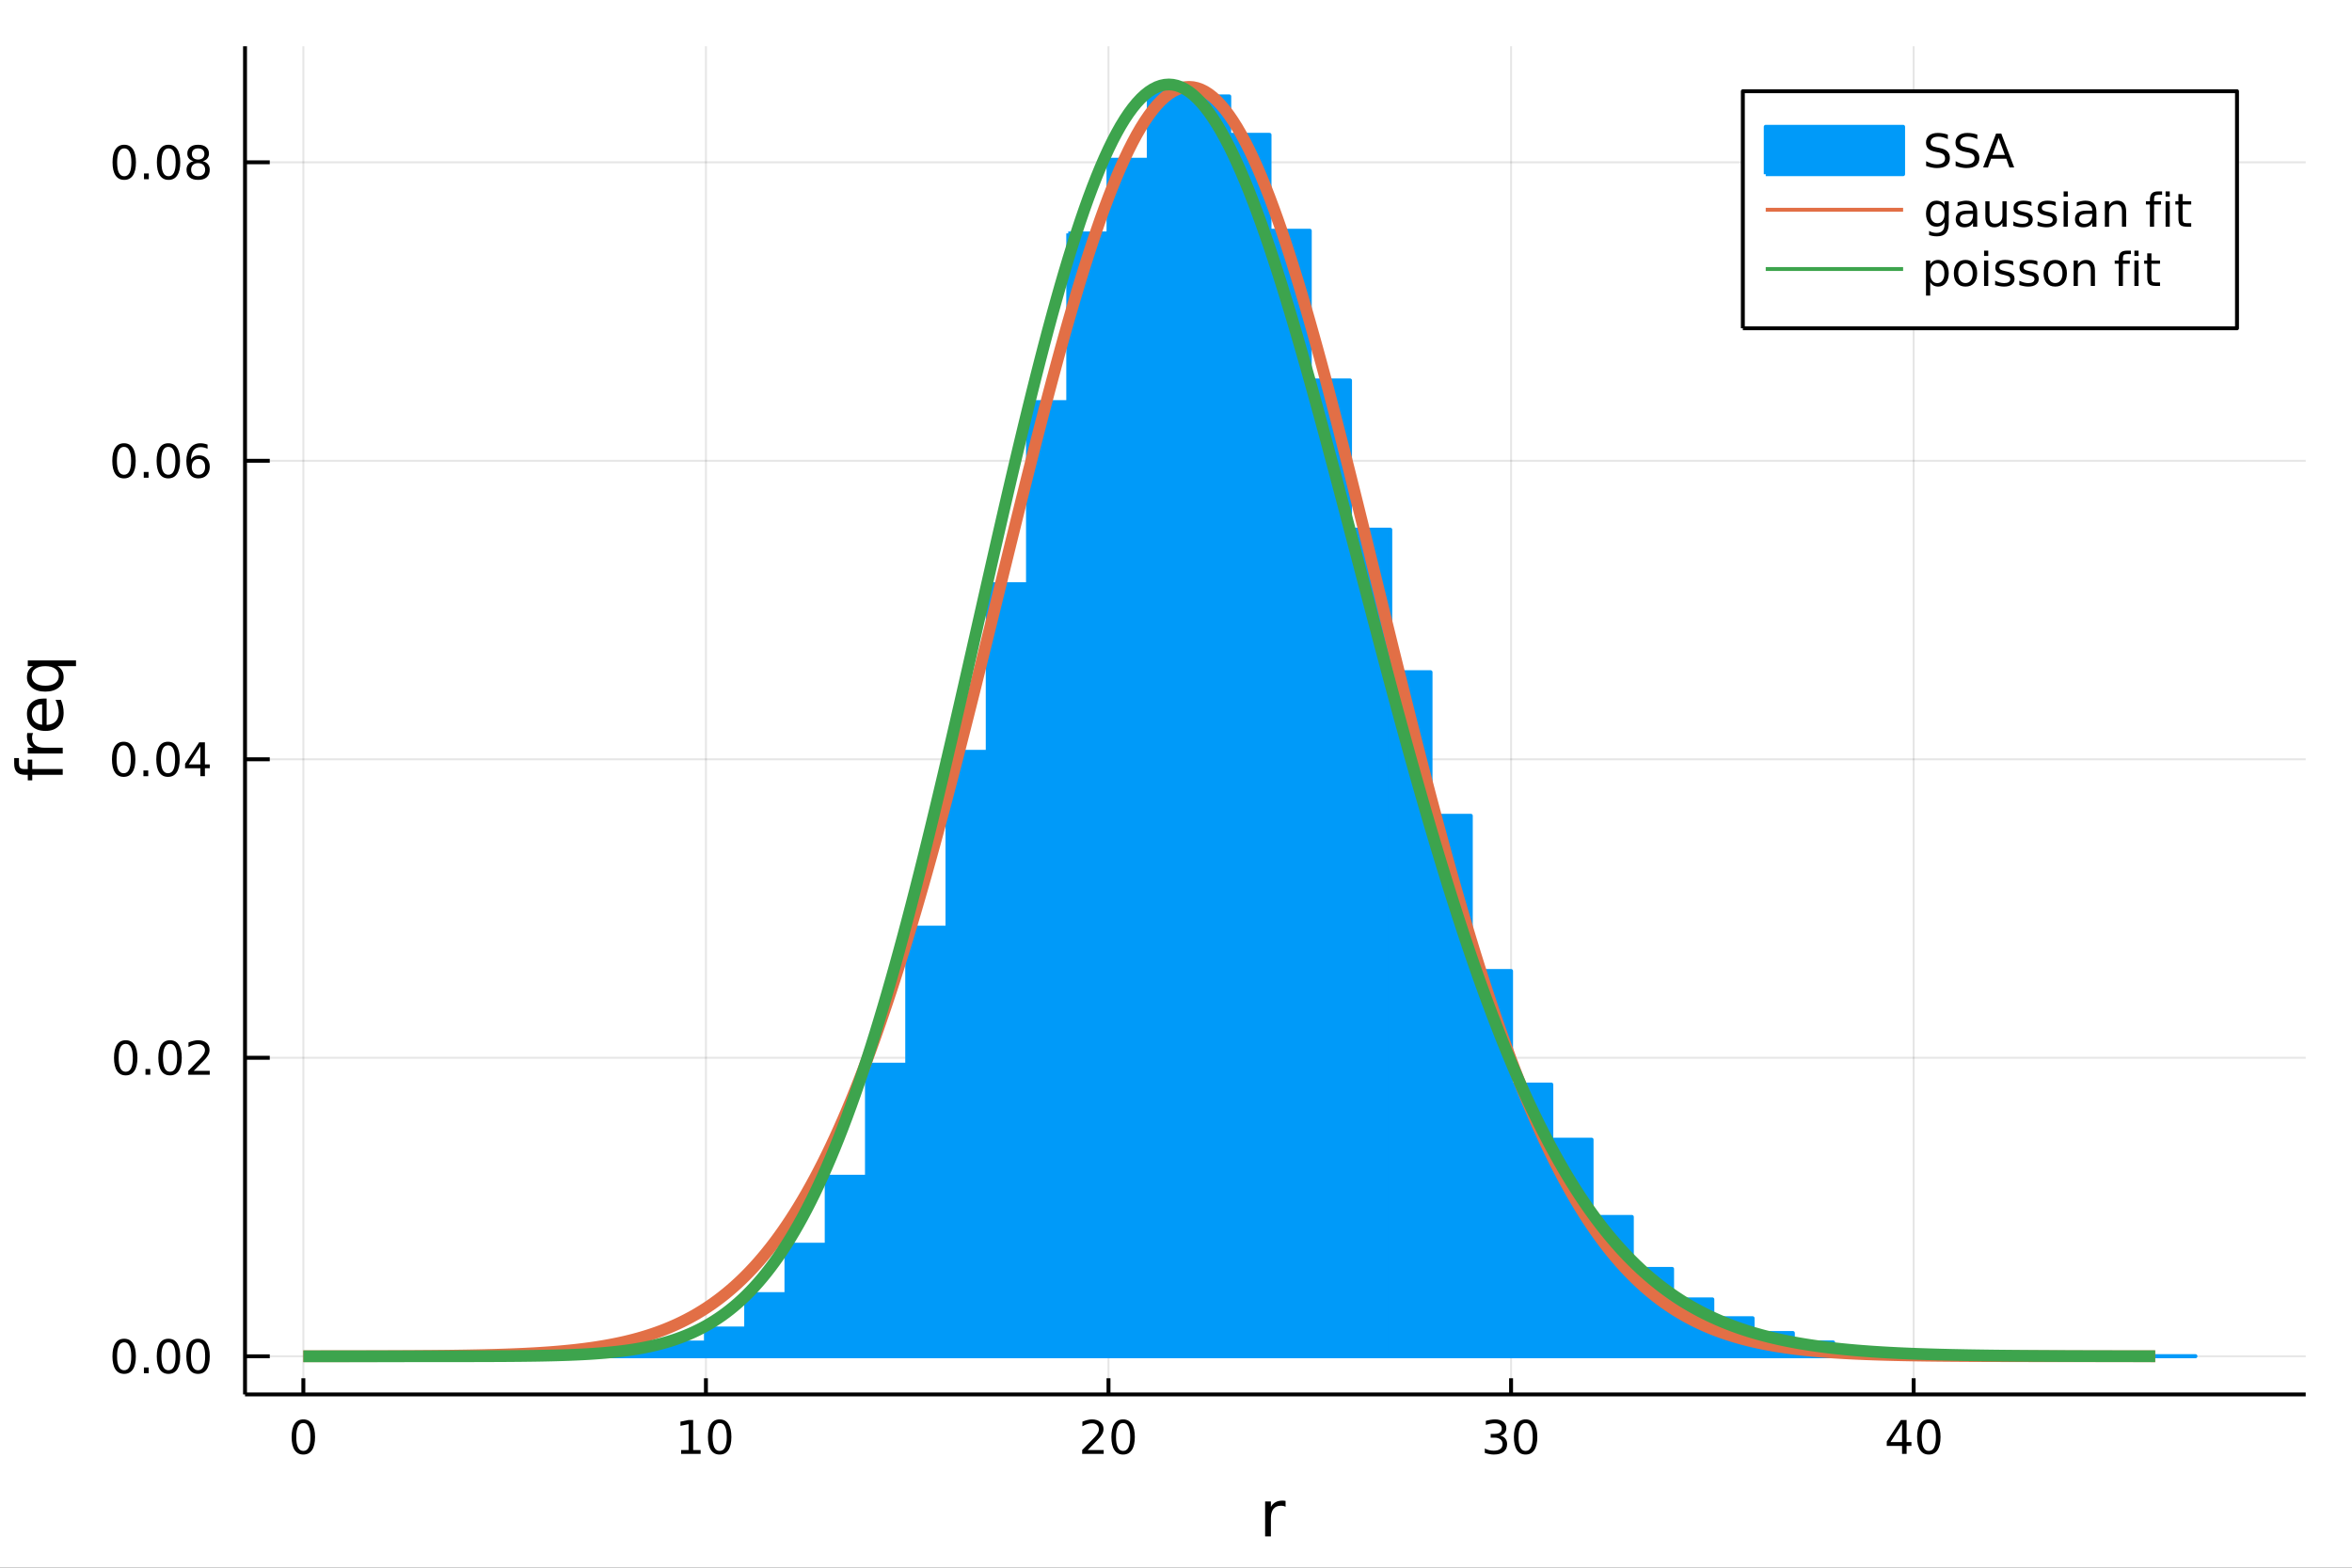<?xml version="1.0" encoding="utf-8"?>
<svg xmlns="http://www.w3.org/2000/svg" xmlns:xlink="http://www.w3.org/1999/xlink" width="600" height="400" viewBox="0 0 2400 1600">
<rect x="0" y="0" width="2400" height="1600" fill="#333333" stroke="none"/>
<defs>
  <clipPath id="clip430">
    <rect x="0" y="0" width="2400" height="1600"/>
  </clipPath>
</defs>
<path clip-path="url(#clip430)" d="
M0 1600 L2400 1600 L2400 0 L0 0  Z
  " fill="#ffffff" fill-rule="evenodd" fill-opacity="1"/>
<defs>
  <clipPath id="clip431">
    <rect x="480" y="0" width="1681" height="1600"/>
  </clipPath>
</defs>
<path clip-path="url(#clip430)" d="
M250.028 1423.18 L2352.76 1423.18 L2352.76 47.244 L250.028 47.244  Z
  " fill="#ffffff" fill-rule="evenodd" fill-opacity="1"/>
<defs>
  <clipPath id="clip432">
    <rect x="250" y="47" width="2104" height="1377"/>
  </clipPath>
</defs>
<polyline clip-path="url(#clip432)" style="stroke:#000000; stroke-linecap:butt; stroke-linejoin:round; stroke-width:2; stroke-opacity:0.1; fill:none" points="
  309.539,1423.18 309.539,47.244 
  "/>
<polyline clip-path="url(#clip432)" style="stroke:#000000; stroke-linecap:butt; stroke-linejoin:round; stroke-width:2; stroke-opacity:0.1; fill:none" points="
  720.329,1423.18 720.329,47.244 
  "/>
<polyline clip-path="url(#clip432)" style="stroke:#000000; stroke-linecap:butt; stroke-linejoin:round; stroke-width:2; stroke-opacity:0.1; fill:none" points="
  1131.12,1423.18 1131.12,47.244 
  "/>
<polyline clip-path="url(#clip432)" style="stroke:#000000; stroke-linecap:butt; stroke-linejoin:round; stroke-width:2; stroke-opacity:0.1; fill:none" points="
  1541.91,1423.18 1541.91,47.244 
  "/>
<polyline clip-path="url(#clip432)" style="stroke:#000000; stroke-linecap:butt; stroke-linejoin:round; stroke-width:2; stroke-opacity:0.1; fill:none" points="
  1952.7,1423.18 1952.7,47.244 
  "/>
<polyline clip-path="url(#clip430)" style="stroke:#000000; stroke-linecap:butt; stroke-linejoin:round; stroke-width:4; stroke-opacity:1; fill:none" points="
  250.028,1423.18 2352.76,1423.18 
  "/>
<polyline clip-path="url(#clip430)" style="stroke:#000000; stroke-linecap:butt; stroke-linejoin:round; stroke-width:4; stroke-opacity:1; fill:none" points="
  309.539,1423.18 309.539,1406.67 
  "/>
<polyline clip-path="url(#clip430)" style="stroke:#000000; stroke-linecap:butt; stroke-linejoin:round; stroke-width:4; stroke-opacity:1; fill:none" points="
  720.329,1423.18 720.329,1406.67 
  "/>
<polyline clip-path="url(#clip430)" style="stroke:#000000; stroke-linecap:butt; stroke-linejoin:round; stroke-width:4; stroke-opacity:1; fill:none" points="
  1131.12,1423.18 1131.12,1406.67 
  "/>
<polyline clip-path="url(#clip430)" style="stroke:#000000; stroke-linecap:butt; stroke-linejoin:round; stroke-width:4; stroke-opacity:1; fill:none" points="
  1541.91,1423.18 1541.91,1406.67 
  "/>
<polyline clip-path="url(#clip430)" style="stroke:#000000; stroke-linecap:butt; stroke-linejoin:round; stroke-width:4; stroke-opacity:1; fill:none" points="
  1952.7,1423.18 1952.7,1406.67 
  "/>
<path clip-path="url(#clip430)" d="M309.539 1452.37 Q305.928 1452.37 304.1 1455.94 Q302.294 1459.48 302.294 1466.61 Q302.294 1473.71 304.1 1477.28 Q305.928 1480.82 309.539 1480.82 Q313.174 1480.82 314.979 1477.28 Q316.808 1473.71 316.808 1466.61 Q316.808 1459.48 314.979 1455.94 Q313.174 1452.37 309.539 1452.37 M309.539 1448.67 Q315.349 1448.67 318.405 1453.27 Q321.484 1457.86 321.484 1466.61 Q321.484 1475.33 318.405 1479.94 Q315.349 1484.52 309.539 1484.52 Q303.729 1484.52 300.65 1479.94 Q297.595 1475.33 297.595 1466.61 Q297.595 1457.86 300.65 1453.27 Q303.729 1448.67 309.539 1448.67 Z" fill="#000000" fill-rule="evenodd" fill-opacity="1" /><path clip-path="url(#clip430)" d="M695.017 1479.92 L702.656 1479.92 L702.656 1453.55 L694.346 1455.22 L694.346 1450.96 L702.61 1449.29 L707.286 1449.29 L707.286 1479.92 L714.924 1479.92 L714.924 1483.85 L695.017 1483.85 L695.017 1479.92 Z" fill="#000000" fill-rule="evenodd" fill-opacity="1" /><path clip-path="url(#clip430)" d="M734.369 1452.37 Q730.758 1452.37 728.929 1455.94 Q727.123 1459.48 727.123 1466.61 Q727.123 1473.71 728.929 1477.28 Q730.758 1480.82 734.369 1480.82 Q738.003 1480.82 739.808 1477.28 Q741.637 1473.71 741.637 1466.61 Q741.637 1459.48 739.808 1455.94 Q738.003 1452.37 734.369 1452.37 M734.369 1448.67 Q740.179 1448.67 743.234 1453.27 Q746.313 1457.86 746.313 1466.61 Q746.313 1475.33 743.234 1479.94 Q740.179 1484.52 734.369 1484.52 Q728.559 1484.52 725.48 1479.94 Q722.424 1475.33 722.424 1466.61 Q722.424 1457.86 725.48 1453.27 Q728.559 1448.67 734.369 1448.67 Z" fill="#000000" fill-rule="evenodd" fill-opacity="1" /><path clip-path="url(#clip430)" d="M1109.89 1479.92 L1126.21 1479.92 L1126.21 1483.85 L1104.27 1483.85 L1104.27 1479.92 Q1106.93 1477.16 1111.51 1472.53 Q1116.12 1467.88 1117.3 1466.54 Q1119.55 1464.01 1120.43 1462.28 Q1121.33 1460.52 1121.33 1458.83 Q1121.33 1456.07 1119.38 1454.34 Q1117.46 1452.6 1114.36 1452.6 Q1112.16 1452.6 1109.71 1453.37 Q1107.28 1454.13 1104.5 1455.68 L1104.5 1450.96 Q1107.32 1449.82 1109.78 1449.25 Q1112.23 1448.67 1114.27 1448.67 Q1119.64 1448.67 1122.83 1451.35 Q1126.03 1454.04 1126.03 1458.53 Q1126.03 1460.66 1125.22 1462.58 Q1124.43 1464.48 1122.32 1467.07 Q1121.74 1467.74 1118.64 1470.96 Q1115.54 1474.15 1109.89 1479.92 Z" fill="#000000" fill-rule="evenodd" fill-opacity="1" /><path clip-path="url(#clip430)" d="M1146.03 1452.37 Q1142.42 1452.37 1140.59 1455.94 Q1138.78 1459.48 1138.78 1466.61 Q1138.78 1473.71 1140.59 1477.28 Q1142.42 1480.82 1146.03 1480.82 Q1149.66 1480.82 1151.47 1477.28 Q1153.3 1473.71 1153.3 1466.61 Q1153.3 1459.48 1151.47 1455.94 Q1149.66 1452.37 1146.03 1452.37 M1146.03 1448.67 Q1151.84 1448.67 1154.89 1453.27 Q1157.97 1457.86 1157.97 1466.61 Q1157.97 1475.33 1154.89 1479.94 Q1151.84 1484.52 1146.03 1484.52 Q1140.22 1484.52 1137.14 1479.94 Q1134.08 1475.33 1134.08 1466.61 Q1134.08 1457.86 1137.14 1453.27 Q1140.22 1448.67 1146.03 1448.67 Z" fill="#000000" fill-rule="evenodd" fill-opacity="1" /><path clip-path="url(#clip430)" d="M1530.75 1465.22 Q1534.11 1465.94 1535.98 1468.2 Q1537.88 1470.47 1537.88 1473.81 Q1537.88 1478.92 1534.36 1481.72 Q1530.84 1484.52 1524.36 1484.52 Q1522.19 1484.52 1519.87 1484.08 Q1517.58 1483.67 1515.13 1482.81 L1515.13 1478.3 Q1517.07 1479.43 1519.39 1480.01 Q1521.7 1480.59 1524.22 1480.59 Q1528.62 1480.59 1530.91 1478.85 Q1533.23 1477.12 1533.23 1473.81 Q1533.23 1470.75 1531.08 1469.04 Q1528.95 1467.3 1525.13 1467.3 L1521.1 1467.3 L1521.1 1463.46 L1525.31 1463.46 Q1528.76 1463.46 1530.59 1462.09 Q1532.42 1460.7 1532.42 1458.11 Q1532.42 1455.45 1530.52 1454.04 Q1528.65 1452.6 1525.13 1452.6 Q1523.21 1452.6 1521.01 1453.02 Q1518.81 1453.44 1516.17 1454.31 L1516.17 1450.15 Q1518.83 1449.41 1521.15 1449.04 Q1523.48 1448.67 1525.54 1448.67 Q1530.87 1448.67 1533.97 1451.1 Q1537.07 1453.5 1537.07 1457.63 Q1537.07 1460.5 1535.43 1462.49 Q1533.78 1464.45 1530.75 1465.22 Z" fill="#000000" fill-rule="evenodd" fill-opacity="1" /><path clip-path="url(#clip430)" d="M1556.75 1452.37 Q1553.14 1452.37 1551.31 1455.94 Q1549.5 1459.48 1549.5 1466.61 Q1549.5 1473.71 1551.31 1477.28 Q1553.14 1480.82 1556.75 1480.82 Q1560.38 1480.82 1562.19 1477.28 Q1564.02 1473.71 1564.02 1466.61 Q1564.02 1459.48 1562.19 1455.94 Q1560.38 1452.37 1556.75 1452.37 M1556.75 1448.67 Q1562.56 1448.67 1565.61 1453.27 Q1568.69 1457.86 1568.69 1466.61 Q1568.69 1475.33 1565.61 1479.94 Q1562.56 1484.52 1556.75 1484.52 Q1550.94 1484.52 1547.86 1479.94 Q1544.8 1475.33 1544.8 1466.61 Q1544.8 1457.86 1547.86 1453.27 Q1550.94 1448.67 1556.75 1448.67 Z" fill="#000000" fill-rule="evenodd" fill-opacity="1" /><path clip-path="url(#clip430)" d="M1940.87 1453.37 L1929.07 1471.81 L1940.87 1471.81 L1940.87 1453.37 M1939.64 1449.29 L1945.52 1449.29 L1945.52 1471.81 L1950.45 1471.81 L1950.45 1475.7 L1945.52 1475.7 L1945.52 1483.85 L1940.87 1483.85 L1940.87 1475.7 L1925.27 1475.7 L1925.27 1471.19 L1939.64 1449.29 Z" fill="#000000" fill-rule="evenodd" fill-opacity="1" /><path clip-path="url(#clip430)" d="M1968.19 1452.37 Q1964.57 1452.37 1962.75 1455.94 Q1960.94 1459.48 1960.94 1466.61 Q1960.94 1473.71 1962.75 1477.28 Q1964.57 1480.82 1968.19 1480.82 Q1971.82 1480.82 1973.63 1477.28 Q1975.45 1473.71 1975.45 1466.61 Q1975.45 1459.48 1973.63 1455.94 Q1971.82 1452.37 1968.19 1452.37 M1968.19 1448.67 Q1974 1448.67 1977.05 1453.27 Q1980.13 1457.86 1980.13 1466.61 Q1980.13 1475.33 1977.05 1479.94 Q1974 1484.52 1968.19 1484.52 Q1962.38 1484.52 1959.3 1479.94 Q1956.24 1475.33 1956.24 1466.61 Q1956.24 1457.86 1959.3 1453.27 Q1962.38 1448.67 1968.19 1448.67 Z" fill="#000000" fill-rule="evenodd" fill-opacity="1" /><path clip-path="url(#clip430)" d="M1311.83 1537.87 Q1310.85 1537.3 1309.67 1537.04 Q1308.52 1536.76 1307.12 1536.76 Q1302.16 1536.76 1299.48 1540 Q1296.84 1543.22 1296.84 1549.27 L1296.84 1568.04 L1290.95 1568.04 L1290.95 1532.4 L1296.84 1532.4 L1296.84 1537.93 Q1298.69 1534.69 1301.65 1533.13 Q1304.61 1531.54 1308.84 1531.54 Q1309.44 1531.54 1310.18 1531.63 Q1310.91 1531.7 1311.8 1531.85 L1311.83 1537.87 Z" fill="#000000" fill-rule="evenodd" fill-opacity="1" /><polyline clip-path="url(#clip432)" style="stroke:#000000; stroke-linecap:butt; stroke-linejoin:round; stroke-width:2; stroke-opacity:0.1; fill:none" points="
  250.028,1384.24 2352.76,1384.24 
  "/>
<polyline clip-path="url(#clip432)" style="stroke:#000000; stroke-linecap:butt; stroke-linejoin:round; stroke-width:2; stroke-opacity:0.1; fill:none" points="
  250.028,1079.59 2352.76,1079.59 
  "/>
<polyline clip-path="url(#clip432)" style="stroke:#000000; stroke-linecap:butt; stroke-linejoin:round; stroke-width:2; stroke-opacity:0.1; fill:none" points="
  250.028,774.938 2352.76,774.938 
  "/>
<polyline clip-path="url(#clip432)" style="stroke:#000000; stroke-linecap:butt; stroke-linejoin:round; stroke-width:2; stroke-opacity:0.1; fill:none" points="
  250.028,470.288 2352.76,470.288 
  "/>
<polyline clip-path="url(#clip432)" style="stroke:#000000; stroke-linecap:butt; stroke-linejoin:round; stroke-width:2; stroke-opacity:0.1; fill:none" points="
  250.028,165.638 2352.76,165.638 
  "/>
<polyline clip-path="url(#clip430)" style="stroke:#000000; stroke-linecap:butt; stroke-linejoin:round; stroke-width:4; stroke-opacity:1; fill:none" points="
  250.028,1423.18 250.028,47.244 
  "/>
<polyline clip-path="url(#clip430)" style="stroke:#000000; stroke-linecap:butt; stroke-linejoin:round; stroke-width:4; stroke-opacity:1; fill:none" points="
  250.028,1384.24 275.261,1384.24 
  "/>
<polyline clip-path="url(#clip430)" style="stroke:#000000; stroke-linecap:butt; stroke-linejoin:round; stroke-width:4; stroke-opacity:1; fill:none" points="
  250.028,1079.59 275.261,1079.59 
  "/>
<polyline clip-path="url(#clip430)" style="stroke:#000000; stroke-linecap:butt; stroke-linejoin:round; stroke-width:4; stroke-opacity:1; fill:none" points="
  250.028,774.938 275.261,774.938 
  "/>
<polyline clip-path="url(#clip430)" style="stroke:#000000; stroke-linecap:butt; stroke-linejoin:round; stroke-width:4; stroke-opacity:1; fill:none" points="
  250.028,470.288 275.261,470.288 
  "/>
<polyline clip-path="url(#clip430)" style="stroke:#000000; stroke-linecap:butt; stroke-linejoin:round; stroke-width:4; stroke-opacity:1; fill:none" points="
  250.028,165.638 275.261,165.638 
  "/>
<path clip-path="url(#clip430)" d="M126.691 1370.04 Q123.08 1370.04 121.251 1373.6 Q119.445 1377.14 119.445 1384.27 Q119.445 1391.38 121.251 1394.94 Q123.08 1398.49 126.691 1398.49 Q130.325 1398.49 132.13 1394.94 Q133.959 1391.38 133.959 1384.27 Q133.959 1377.14 132.13 1373.6 Q130.325 1370.04 126.691 1370.04 M126.691 1366.33 Q132.501 1366.33 135.556 1370.94 Q138.635 1375.52 138.635 1384.27 Q138.635 1393 135.556 1397.61 Q132.501 1402.19 126.691 1402.19 Q120.88 1402.19 117.802 1397.61 Q114.746 1393 114.746 1384.27 Q114.746 1375.52 117.802 1370.94 Q120.88 1366.33 126.691 1366.33 Z" fill="#000000" fill-rule="evenodd" fill-opacity="1" /><path clip-path="url(#clip430)" d="M146.853 1395.64 L151.737 1395.64 L151.737 1401.52 L146.853 1401.52 L146.853 1395.64 Z" fill="#000000" fill-rule="evenodd" fill-opacity="1" /><path clip-path="url(#clip430)" d="M171.922 1370.04 Q168.311 1370.04 166.482 1373.6 Q164.677 1377.14 164.677 1384.27 Q164.677 1391.38 166.482 1394.94 Q168.311 1398.49 171.922 1398.49 Q175.556 1398.49 177.362 1394.94 Q179.19 1391.38 179.19 1384.27 Q179.19 1377.14 177.362 1373.6 Q175.556 1370.04 171.922 1370.04 M171.922 1366.33 Q177.732 1366.33 180.788 1370.94 Q183.866 1375.52 183.866 1384.27 Q183.866 1393 180.788 1397.61 Q177.732 1402.19 171.922 1402.19 Q166.112 1402.19 163.033 1397.61 Q159.978 1393 159.978 1384.27 Q159.978 1375.52 163.033 1370.94 Q166.112 1366.33 171.922 1366.33 Z" fill="#000000" fill-rule="evenodd" fill-opacity="1" /><path clip-path="url(#clip430)" d="M202.084 1370.04 Q198.473 1370.04 196.644 1373.6 Q194.838 1377.14 194.838 1384.27 Q194.838 1391.38 196.644 1394.94 Q198.473 1398.49 202.084 1398.49 Q205.718 1398.49 207.524 1394.94 Q209.352 1391.38 209.352 1384.27 Q209.352 1377.14 207.524 1373.6 Q205.718 1370.04 202.084 1370.04 M202.084 1366.33 Q207.894 1366.33 210.949 1370.94 Q214.028 1375.52 214.028 1384.27 Q214.028 1393 210.949 1397.61 Q207.894 1402.19 202.084 1402.19 Q196.274 1402.19 193.195 1397.61 Q190.139 1393 190.139 1384.27 Q190.139 1375.52 193.195 1370.94 Q196.274 1366.33 202.084 1366.33 Z" fill="#000000" fill-rule="evenodd" fill-opacity="1" /><path clip-path="url(#clip430)" d="M128.288 1065.39 Q124.677 1065.39 122.848 1068.95 Q121.043 1072.49 121.043 1079.62 Q121.043 1086.73 122.848 1090.29 Q124.677 1093.84 128.288 1093.84 Q131.922 1093.84 133.728 1090.29 Q135.556 1086.73 135.556 1079.62 Q135.556 1072.49 133.728 1068.95 Q131.922 1065.39 128.288 1065.39 M128.288 1061.68 Q134.098 1061.68 137.154 1066.29 Q140.232 1070.87 140.232 1079.62 Q140.232 1088.35 137.154 1092.96 Q134.098 1097.54 128.288 1097.54 Q122.478 1097.54 119.399 1092.96 Q116.343 1088.35 116.343 1079.62 Q116.343 1070.87 119.399 1066.29 Q122.478 1061.68 128.288 1061.68 Z" fill="#000000" fill-rule="evenodd" fill-opacity="1" /><path clip-path="url(#clip430)" d="M148.45 1090.99 L153.334 1090.99 L153.334 1096.87 L148.45 1096.87 L148.45 1090.99 Z" fill="#000000" fill-rule="evenodd" fill-opacity="1" /><path clip-path="url(#clip430)" d="M173.519 1065.39 Q169.908 1065.39 168.079 1068.95 Q166.274 1072.49 166.274 1079.62 Q166.274 1086.73 168.079 1090.29 Q169.908 1093.84 173.519 1093.84 Q177.153 1093.84 178.959 1090.29 Q180.788 1086.73 180.788 1079.62 Q180.788 1072.49 178.959 1068.95 Q177.153 1065.39 173.519 1065.39 M173.519 1061.68 Q179.329 1061.68 182.385 1066.29 Q185.463 1070.87 185.463 1079.62 Q185.463 1088.35 182.385 1092.96 Q179.329 1097.54 173.519 1097.54 Q167.709 1097.54 164.63 1092.96 Q161.575 1088.35 161.575 1079.62 Q161.575 1070.87 164.63 1066.29 Q167.709 1061.68 173.519 1061.68 Z" fill="#000000" fill-rule="evenodd" fill-opacity="1" /><path clip-path="url(#clip430)" d="M197.709 1092.93 L214.028 1092.93 L214.028 1096.87 L192.084 1096.87 L192.084 1092.93 Q194.746 1090.18 199.329 1085.55 Q203.936 1080.9 205.116 1079.55 Q207.362 1077.03 208.241 1075.29 Q209.144 1073.54 209.144 1071.85 Q209.144 1069.09 207.199 1067.35 Q205.278 1065.62 202.176 1065.62 Q199.977 1065.62 197.524 1066.38 Q195.093 1067.15 192.315 1068.7 L192.315 1063.97 Q195.139 1062.84 197.593 1062.26 Q200.047 1061.68 202.084 1061.68 Q207.454 1061.68 210.649 1064.37 Q213.843 1067.05 213.843 1071.54 Q213.843 1073.67 213.033 1075.6 Q212.246 1077.49 210.139 1080.09 Q209.561 1080.76 206.459 1083.97 Q203.357 1087.17 197.709 1092.93 Z" fill="#000000" fill-rule="evenodd" fill-opacity="1" /><path clip-path="url(#clip430)" d="M126.205 760.737 Q122.593 760.737 120.765 764.302 Q118.959 767.843 118.959 774.973 Q118.959 782.08 120.765 785.644 Q122.593 789.186 126.205 789.186 Q129.839 789.186 131.644 785.644 Q133.473 782.08 133.473 774.973 Q133.473 767.843 131.644 764.302 Q129.839 760.737 126.205 760.737 M126.205 757.033 Q132.015 757.033 135.07 761.64 Q138.149 766.223 138.149 774.973 Q138.149 783.7 135.07 788.306 Q132.015 792.89 126.205 792.89 Q120.394 792.89 117.316 788.306 Q114.26 783.7 114.26 774.973 Q114.26 766.223 117.316 761.64 Q120.394 757.033 126.205 757.033 Z" fill="#000000" fill-rule="evenodd" fill-opacity="1" /><path clip-path="url(#clip430)" d="M146.366 786.339 L151.251 786.339 L151.251 792.218 L146.366 792.218 L146.366 786.339 Z" fill="#000000" fill-rule="evenodd" fill-opacity="1" /><path clip-path="url(#clip430)" d="M171.436 760.737 Q167.825 760.737 165.996 764.302 Q164.19 767.843 164.19 774.973 Q164.19 782.08 165.996 785.644 Q167.825 789.186 171.436 789.186 Q175.07 789.186 176.876 785.644 Q178.704 782.08 178.704 774.973 Q178.704 767.843 176.876 764.302 Q175.07 760.737 171.436 760.737 M171.436 757.033 Q177.246 757.033 180.301 761.64 Q183.38 766.223 183.38 774.973 Q183.38 783.7 180.301 788.306 Q177.246 792.89 171.436 792.89 Q165.626 792.89 162.547 788.306 Q159.491 783.7 159.491 774.973 Q159.491 766.223 162.547 761.64 Q165.626 757.033 171.436 757.033 Z" fill="#000000" fill-rule="evenodd" fill-opacity="1" /><path clip-path="url(#clip430)" d="M204.445 761.732 L192.639 780.181 L204.445 780.181 L204.445 761.732 M203.218 757.658 L209.098 757.658 L209.098 780.181 L214.028 780.181 L214.028 784.07 L209.098 784.07 L209.098 792.218 L204.445 792.218 L204.445 784.07 L188.843 784.07 L188.843 779.556 L203.218 757.658 Z" fill="#000000" fill-rule="evenodd" fill-opacity="1" /><path clip-path="url(#clip430)" d="M126.529 456.087 Q122.918 456.087 121.089 459.652 Q119.283 463.194 119.283 470.323 Q119.283 477.43 121.089 480.994 Q122.918 484.536 126.529 484.536 Q130.163 484.536 131.968 480.994 Q133.797 477.43 133.797 470.323 Q133.797 463.194 131.968 459.652 Q130.163 456.087 126.529 456.087 M126.529 452.383 Q132.339 452.383 135.394 456.99 Q138.473 461.573 138.473 470.323 Q138.473 479.05 135.394 483.656 Q132.339 488.24 126.529 488.24 Q120.718 488.24 117.64 483.656 Q114.584 479.05 114.584 470.323 Q114.584 461.573 117.64 456.99 Q120.718 452.383 126.529 452.383 Z" fill="#000000" fill-rule="evenodd" fill-opacity="1" /><path clip-path="url(#clip430)" d="M146.691 481.689 L151.575 481.689 L151.575 487.568 L146.691 487.568 L146.691 481.689 Z" fill="#000000" fill-rule="evenodd" fill-opacity="1" /><path clip-path="url(#clip430)" d="M171.76 456.087 Q168.149 456.087 166.32 459.652 Q164.515 463.194 164.515 470.323 Q164.515 477.43 166.32 480.994 Q168.149 484.536 171.76 484.536 Q175.394 484.536 177.2 480.994 Q179.028 477.43 179.028 470.323 Q179.028 463.194 177.2 459.652 Q175.394 456.087 171.76 456.087 M171.76 452.383 Q177.57 452.383 180.626 456.99 Q183.704 461.573 183.704 470.323 Q183.704 479.05 180.626 483.656 Q177.57 488.24 171.76 488.24 Q165.95 488.24 162.871 483.656 Q159.815 479.05 159.815 470.323 Q159.815 461.573 162.871 456.99 Q165.95 452.383 171.76 452.383 Z" fill="#000000" fill-rule="evenodd" fill-opacity="1" /><path clip-path="url(#clip430)" d="M202.5 468.425 Q199.352 468.425 197.5 470.578 Q195.672 472.73 195.672 476.48 Q195.672 480.207 197.5 482.383 Q199.352 484.536 202.5 484.536 Q205.649 484.536 207.477 482.383 Q209.329 480.207 209.329 476.48 Q209.329 472.73 207.477 470.578 Q205.649 468.425 202.5 468.425 M211.783 453.772 L211.783 458.031 Q210.024 457.198 208.218 456.758 Q206.436 456.319 204.676 456.319 Q200.047 456.319 197.593 459.444 Q195.163 462.569 194.815 468.888 Q196.181 466.874 198.241 465.809 Q200.301 464.721 202.778 464.721 Q207.987 464.721 210.996 467.893 Q214.028 471.041 214.028 476.48 Q214.028 481.805 210.88 485.022 Q207.732 488.24 202.5 488.24 Q196.505 488.24 193.334 483.656 Q190.163 479.05 190.163 470.323 Q190.163 462.129 194.051 457.268 Q197.94 452.383 204.491 452.383 Q206.25 452.383 208.033 452.731 Q209.838 453.078 211.783 453.772 Z" fill="#000000" fill-rule="evenodd" fill-opacity="1" /><path clip-path="url(#clip430)" d="M126.783 151.437 Q123.172 151.437 121.343 155.002 Q119.538 158.544 119.538 165.673 Q119.538 172.78 121.343 176.344 Q123.172 179.886 126.783 179.886 Q130.417 179.886 132.223 176.344 Q134.052 172.78 134.052 165.673 Q134.052 158.544 132.223 155.002 Q130.417 151.437 126.783 151.437 M126.783 147.733 Q132.593 147.733 135.649 152.34 Q138.728 156.923 138.728 165.673 Q138.728 174.4 135.649 179.006 Q132.593 183.59 126.783 183.59 Q120.973 183.59 117.894 179.006 Q114.839 174.4 114.839 165.673 Q114.839 156.923 117.894 152.34 Q120.973 147.733 126.783 147.733 Z" fill="#000000" fill-rule="evenodd" fill-opacity="1" /><path clip-path="url(#clip430)" d="M146.945 177.039 L151.829 177.039 L151.829 182.918 L146.945 182.918 L146.945 177.039 Z" fill="#000000" fill-rule="evenodd" fill-opacity="1" /><path clip-path="url(#clip430)" d="M172.014 151.437 Q168.403 151.437 166.575 155.002 Q164.769 158.544 164.769 165.673 Q164.769 172.78 166.575 176.344 Q168.403 179.886 172.014 179.886 Q175.649 179.886 177.454 176.344 Q179.283 172.78 179.283 165.673 Q179.283 158.544 177.454 155.002 Q175.649 151.437 172.014 151.437 M172.014 147.733 Q177.825 147.733 180.88 152.34 Q183.959 156.923 183.959 165.673 Q183.959 174.4 180.88 179.006 Q177.825 183.59 172.014 183.59 Q166.204 183.59 163.126 179.006 Q160.07 174.4 160.07 165.673 Q160.07 156.923 163.126 152.34 Q166.204 147.733 172.014 147.733 Z" fill="#000000" fill-rule="evenodd" fill-opacity="1" /><path clip-path="url(#clip430)" d="M202.176 166.506 Q198.843 166.506 196.922 168.289 Q195.024 170.071 195.024 173.196 Q195.024 176.321 196.922 178.104 Q198.843 179.886 202.176 179.886 Q205.51 179.886 207.431 178.104 Q209.352 176.298 209.352 173.196 Q209.352 170.071 207.431 168.289 Q205.533 166.506 202.176 166.506 M197.5 164.516 Q194.491 163.775 192.801 161.715 Q191.135 159.655 191.135 156.692 Q191.135 152.548 194.075 150.141 Q197.037 147.733 202.176 147.733 Q207.338 147.733 210.278 150.141 Q213.218 152.548 213.218 156.692 Q213.218 159.655 211.528 161.715 Q209.861 163.775 206.875 164.516 Q210.255 165.303 212.13 167.594 Q214.028 169.886 214.028 173.196 Q214.028 178.219 210.949 180.905 Q207.894 183.59 202.176 183.59 Q196.459 183.59 193.38 180.905 Q190.325 178.219 190.325 173.196 Q190.325 169.886 192.223 167.594 Q194.121 165.303 197.5 164.516 M195.787 157.132 Q195.787 159.817 197.454 161.321 Q199.144 162.826 202.176 162.826 Q205.186 162.826 206.875 161.321 Q208.588 159.817 208.588 157.132 Q208.588 154.446 206.875 152.942 Q205.186 151.437 202.176 151.437 Q199.144 151.437 197.454 152.942 Q195.787 154.446 195.787 157.132 Z" fill="#000000" fill-rule="evenodd" fill-opacity="1" /><path clip-path="url(#clip430)" d="M14.479 773.709 L19.349 773.709 L19.349 779.31 Q19.349 782.461 20.622 783.703 Q21.895 784.912 25.205 784.912 L28.356 784.912 L28.356 775.268 L32.908 775.268 L32.908 784.912 L64.004 784.912 L64.004 790.801 L32.908 790.801 L32.908 796.402 L28.356 796.402 L28.356 790.801 L25.874 790.801 Q19.922 790.801 17.216 788.031 Q14.479 785.262 14.479 779.247 L14.479 773.709 Z" fill="#000000" fill-rule="evenodd" fill-opacity="1" /><path clip-path="url(#clip430)" d="M33.831 748.15 Q33.258 749.137 33.003 750.315 Q32.717 751.46 32.717 752.861 Q32.717 757.826 35.963 760.5 Q39.178 763.142 45.225 763.142 L64.004 763.142 L64.004 769.03 L28.356 769.03 L28.356 763.142 L33.894 763.142 Q30.648 761.295 29.088 758.335 Q27.497 755.375 27.497 751.142 Q27.497 750.537 27.592 749.805 Q27.656 749.073 27.815 748.182 L33.831 748.15 Z" fill="#000000" fill-rule="evenodd" fill-opacity="1" /><path clip-path="url(#clip430)" d="M44.716 712.948 L47.581 712.948 L47.581 739.875 Q53.628 739.493 56.811 736.246 Q59.962 732.968 59.962 727.143 Q59.962 723.77 59.134 720.619 Q58.307 717.436 56.652 714.317 L62.19 714.317 Q63.527 717.468 64.227 720.778 Q64.927 724.088 64.927 727.494 Q64.927 736.024 59.962 741.021 Q54.997 745.986 46.53 745.986 Q37.777 745.986 32.653 741.275 Q27.497 736.533 27.497 728.512 Q27.497 721.319 32.144 717.149 Q36.759 712.948 44.716 712.948 M42.997 718.804 Q38.191 718.868 35.327 721.51 Q32.462 724.12 32.462 728.448 Q32.462 733.35 35.231 736.31 Q38 739.238 43.029 739.684 L42.997 718.804 Z" fill="#000000" fill-rule="evenodd" fill-opacity="1" /><path clip-path="url(#clip430)" d="M46.212 699.835 Q52.673 699.835 56.365 697.193 Q60.026 694.519 60.026 689.872 Q60.026 685.225 56.365 682.552 Q52.673 679.878 46.212 679.878 Q39.751 679.878 36.09 682.552 Q32.398 685.225 32.398 689.872 Q32.398 694.519 36.09 697.193 Q39.751 699.835 46.212 699.835 M58.657 679.878 Q61.84 681.724 63.399 684.557 Q64.927 687.358 64.927 691.305 Q64.927 697.766 59.771 701.84 Q54.615 705.882 46.212 705.882 Q37.809 705.882 32.653 701.84 Q27.497 697.766 27.497 691.305 Q27.497 687.358 29.056 684.557 Q30.584 681.724 33.767 679.878 L28.356 679.878 L28.356 674.022 L77.563 674.022 L77.563 679.878 L58.657 679.878 Z" fill="#000000" fill-rule="evenodd" fill-opacity="1" /><path clip-path="url(#clip432)" d="
M473.855 1384.09 L473.855 1384.24 L514.934 1384.24 L514.934 1384.09 L473.855 1384.09 L473.855 1384.09  Z
  " fill="#009af9" fill-rule="evenodd" fill-opacity="1"/>
<polyline clip-path="url(#clip432)" style="stroke:#009af9; stroke-linecap:butt; stroke-linejoin:round; stroke-width:4; stroke-opacity:1; fill:none" points="
  473.855,1384.09 473.855,1384.24 514.934,1384.24 514.934,1384.09 473.855,1384.09 
  "/>
<path clip-path="url(#clip432)" d="
M514.934 1384.24 L514.934 1384.24 L556.013 1384.24 L556.013 1384.24 L514.934 1384.24 L514.934 1384.24  Z
  " fill="#009af9" fill-rule="evenodd" fill-opacity="1"/>
<polyline clip-path="url(#clip432)" style="stroke:#009af9; stroke-linecap:butt; stroke-linejoin:round; stroke-width:4; stroke-opacity:1; fill:none" points="
  514.934,1384.24 514.934,1384.24 556.013,1384.24 514.934,1384.24 
  "/>
<path clip-path="url(#clip432)" d="
M556.013 1383.48 L556.013 1384.24 L597.092 1384.24 L597.092 1383.48 L556.013 1383.48 L556.013 1383.48  Z
  " fill="#009af9" fill-rule="evenodd" fill-opacity="1"/>
<polyline clip-path="url(#clip432)" style="stroke:#009af9; stroke-linecap:butt; stroke-linejoin:round; stroke-width:4; stroke-opacity:1; fill:none" points="
  556.013,1383.48 556.013,1384.24 597.092,1384.24 597.092,1383.48 556.013,1383.48 
  "/>
<path clip-path="url(#clip432)" d="
M597.092 1381.95 L597.092 1384.24 L638.171 1384.24 L638.171 1381.95 L597.092 1381.95 L597.092 1381.95  Z
  " fill="#009af9" fill-rule="evenodd" fill-opacity="1"/>
<polyline clip-path="url(#clip432)" style="stroke:#009af9; stroke-linecap:butt; stroke-linejoin:round; stroke-width:4; stroke-opacity:1; fill:none" points="
  597.092,1381.95 597.092,1384.24 638.171,1384.24 638.171,1381.95 597.092,1381.95 
  "/>
<path clip-path="url(#clip432)" d="
M638.171 1377.83 L638.171 1384.24 L679.25 1384.24 L679.25 1377.83 L638.171 1377.83 L638.171 1377.83  Z
  " fill="#009af9" fill-rule="evenodd" fill-opacity="1"/>
<polyline clip-path="url(#clip432)" style="stroke:#009af9; stroke-linecap:butt; stroke-linejoin:round; stroke-width:4; stroke-opacity:1; fill:none" points="
  638.171,1377.83 638.171,1384.24 679.25,1384.24 679.25,1377.83 638.171,1377.83 
  "/>
<path clip-path="url(#clip432)" d="
M679.25 1370.21 L679.25 1384.24 L720.329 1384.24 L720.329 1370.21 L679.25 1370.21 L679.25 1370.21  Z
  " fill="#009af9" fill-rule="evenodd" fill-opacity="1"/>
<polyline clip-path="url(#clip432)" style="stroke:#009af9; stroke-linecap:butt; stroke-linejoin:round; stroke-width:4; stroke-opacity:1; fill:none" points="
  679.25,1370.21 679.25,1384.24 720.329,1384.24 720.329,1370.21 679.25,1370.21 
  "/>
<path clip-path="url(#clip432)" d="
M720.329 1355.88 L720.329 1384.24 L761.408 1384.24 L761.408 1355.88 L720.329 1355.88 L720.329 1355.88  Z
  " fill="#009af9" fill-rule="evenodd" fill-opacity="1"/>
<polyline clip-path="url(#clip432)" style="stroke:#009af9; stroke-linecap:butt; stroke-linejoin:round; stroke-width:4; stroke-opacity:1; fill:none" points="
  720.329,1355.88 720.329,1384.24 761.408,1384.24 761.408,1355.88 720.329,1355.88 
  "/>
<path clip-path="url(#clip432)" d="
M761.408 1320.81 L761.408 1384.24 L802.487 1384.24 L802.487 1320.81 L761.408 1320.81 L761.408 1320.81  Z
  " fill="#009af9" fill-rule="evenodd" fill-opacity="1"/>
<polyline clip-path="url(#clip432)" style="stroke:#009af9; stroke-linecap:butt; stroke-linejoin:round; stroke-width:4; stroke-opacity:1; fill:none" points="
  761.408,1320.81 761.408,1384.24 802.487,1384.24 802.487,1320.81 761.408,1320.81 
  "/>
<path clip-path="url(#clip432)" d="
M802.487 1270.34 L802.487 1384.24 L843.566 1384.24 L843.566 1270.34 L802.487 1270.34 L802.487 1270.34  Z
  " fill="#009af9" fill-rule="evenodd" fill-opacity="1"/>
<polyline clip-path="url(#clip432)" style="stroke:#009af9; stroke-linecap:butt; stroke-linejoin:round; stroke-width:4; stroke-opacity:1; fill:none" points="
  802.487,1270.34 802.487,1384.24 843.566,1384.24 843.566,1270.34 802.487,1270.34 
  "/>
<path clip-path="url(#clip432)" d="
M843.566 1200.96 L843.566 1384.24 L884.645 1384.24 L884.645 1200.96 L843.566 1200.96 L843.566 1200.96  Z
  " fill="#009af9" fill-rule="evenodd" fill-opacity="1"/>
<polyline clip-path="url(#clip432)" style="stroke:#009af9; stroke-linecap:butt; stroke-linejoin:round; stroke-width:4; stroke-opacity:1; fill:none" points="
  843.566,1200.96 843.566,1384.24 884.645,1384.24 884.645,1200.96 843.566,1200.96 
  "/>
<path clip-path="url(#clip432)" d="
M884.645 1086.6 L884.645 1384.24 L925.724 1384.24 L925.724 1086.6 L884.645 1086.6 L884.645 1086.6  Z
  " fill="#009af9" fill-rule="evenodd" fill-opacity="1"/>
<polyline clip-path="url(#clip432)" style="stroke:#009af9; stroke-linecap:butt; stroke-linejoin:round; stroke-width:4; stroke-opacity:1; fill:none" points="
  884.645,1086.6 884.645,1384.24 925.724,1384.24 925.724,1086.6 884.645,1086.6 
  "/>
<path clip-path="url(#clip432)" d="
M925.724 946.776 L925.724 1384.24 L966.803 1384.24 L966.803 946.776 L925.724 946.776 L925.724 946.776  Z
  " fill="#009af9" fill-rule="evenodd" fill-opacity="1"/>
<polyline clip-path="url(#clip432)" style="stroke:#009af9; stroke-linecap:butt; stroke-linejoin:round; stroke-width:4; stroke-opacity:1; fill:none" points="
  925.724,946.776 925.724,1384.24 966.803,1384.24 966.803,946.776 925.724,946.776 
  "/>
<path clip-path="url(#clip432)" d="
M966.803 767.308 L966.803 1384.24 L1007.88 1384.24 L1007.88 767.308 L966.803 767.308 L966.803 767.308  Z
  " fill="#009af9" fill-rule="evenodd" fill-opacity="1"/>
<polyline clip-path="url(#clip432)" style="stroke:#009af9; stroke-linecap:butt; stroke-linejoin:round; stroke-width:4; stroke-opacity:1; fill:none" points="
  966.803,767.308 966.803,1384.24 1007.88,1384.24 1007.88,767.308 966.803,767.308 
  "/>
<path clip-path="url(#clip432)" d="
M1007.88 596.227 L1007.88 1384.24 L1048.96 1384.24 L1048.96 596.227 L1007.88 596.227 L1007.88 596.227  Z
  " fill="#009af9" fill-rule="evenodd" fill-opacity="1"/>
<polyline clip-path="url(#clip432)" style="stroke:#009af9; stroke-linecap:butt; stroke-linejoin:round; stroke-width:4; stroke-opacity:1; fill:none" points="
  1007.88,596.227 1007.88,1384.24 1048.96,1384.24 1048.96,596.227 1007.88,596.227 
  "/>
<path clip-path="url(#clip432)" d="
M1048.96 410.355 L1048.96 1384.24 L1090.04 1384.24 L1090.04 410.355 L1048.96 410.355 L1048.96 410.355  Z
  " fill="#009af9" fill-rule="evenodd" fill-opacity="1"/>
<polyline clip-path="url(#clip432)" style="stroke:#009af9; stroke-linecap:butt; stroke-linejoin:round; stroke-width:4; stroke-opacity:1; fill:none" points="
  1048.96,410.355 1048.96,1384.24 1090.04,1384.24 1090.04,410.355 1048.96,410.355 
  "/>
<path clip-path="url(#clip432)" d="
M1090.04 238.206 L1090.04 1384.24 L1131.12 1384.24 L1131.12 238.206 L1090.04 238.206 L1090.04 238.206  Z
  " fill="#009af9" fill-rule="evenodd" fill-opacity="1"/>
<polyline clip-path="url(#clip432)" style="stroke:#009af9; stroke-linecap:butt; stroke-linejoin:round; stroke-width:4; stroke-opacity:1; fill:none" points="
  1090.04,238.206 1090.04,1384.24 1131.12,1384.24 1131.12,238.206 1090.04,238.206 
  "/>
<path clip-path="url(#clip432)" d="
M1131.12 163.034 L1131.12 1384.24 L1172.2 1384.24 L1172.2 163.034 L1131.12 163.034 L1131.12 163.034  Z
  " fill="#009af9" fill-rule="evenodd" fill-opacity="1"/>
<polyline clip-path="url(#clip432)" style="stroke:#009af9; stroke-linecap:butt; stroke-linejoin:round; stroke-width:4; stroke-opacity:1; fill:none" points="
  1131.12,163.034 1131.12,1384.24 1172.2,1384.24 1172.2,163.034 1131.12,163.034 
  "/>
<path clip-path="url(#clip432)" d="
M1172.2 89.692 L1172.2 1384.24 L1213.28 1384.24 L1213.28 89.692 L1172.2 89.692 L1172.2 89.692  Z
  " fill="#009af9" fill-rule="evenodd" fill-opacity="1"/>
<polyline clip-path="url(#clip432)" style="stroke:#009af9; stroke-linecap:butt; stroke-linejoin:round; stroke-width:4; stroke-opacity:1; fill:none" points="
  1172.2,89.692 1172.2,1384.24 1213.28,1384.24 1213.28,89.692 1172.2,89.692 
  "/>
<path clip-path="url(#clip432)" d="
M1213.28 98.383 L1213.28 1384.24 L1254.36 1384.24 L1254.36 98.383 L1213.28 98.383 L1213.28 98.383  Z
  " fill="#009af9" fill-rule="evenodd" fill-opacity="1"/>
<polyline clip-path="url(#clip432)" style="stroke:#009af9; stroke-linecap:butt; stroke-linejoin:round; stroke-width:4; stroke-opacity:1; fill:none" points="
  1213.28,98.383 1213.28,1384.24 1254.36,1384.24 1254.36,98.383 1213.28,98.383 
  "/>
<path clip-path="url(#clip432)" d="
M1254.36 137.57 L1254.36 1384.24 L1295.44 1384.24 L1295.44 137.57 L1254.36 137.57 L1254.36 137.57  Z
  " fill="#009af9" fill-rule="evenodd" fill-opacity="1"/>
<polyline clip-path="url(#clip432)" style="stroke:#009af9; stroke-linecap:butt; stroke-linejoin:round; stroke-width:4; stroke-opacity:1; fill:none" points="
  1254.36,137.57 1254.36,1384.24 1295.44,1384.24 1295.44,137.57 1254.36,137.57 
  "/>
<path clip-path="url(#clip432)" d="
M1295.44 235.462 L1295.44 1384.24 L1336.51 1384.24 L1336.51 235.462 L1295.44 235.462 L1295.44 235.462  Z
  " fill="#009af9" fill-rule="evenodd" fill-opacity="1"/>
<polyline clip-path="url(#clip432)" style="stroke:#009af9; stroke-linecap:butt; stroke-linejoin:round; stroke-width:4; stroke-opacity:1; fill:none" points="
  1295.44,235.462 1295.44,1384.24 1336.51,1384.24 1336.51,235.462 1295.44,235.462 
  "/>
<path clip-path="url(#clip432)" d="
M1336.51 388.246 L1336.51 1384.24 L1377.59 1384.24 L1377.59 388.246 L1336.51 388.246 L1336.51 388.246  Z
  " fill="#009af9" fill-rule="evenodd" fill-opacity="1"/>
<polyline clip-path="url(#clip432)" style="stroke:#009af9; stroke-linecap:butt; stroke-linejoin:round; stroke-width:4; stroke-opacity:1; fill:none" points="
  1336.51,388.246 1336.51,1384.24 1377.59,1384.24 1377.59,388.246 1336.51,388.246 
  "/>
<path clip-path="url(#clip432)" d="
M1377.59 540.572 L1377.59 1384.24 L1418.67 1384.24 L1418.67 540.572 L1377.59 540.572 L1377.59 540.572  Z
  " fill="#009af9" fill-rule="evenodd" fill-opacity="1"/>
<polyline clip-path="url(#clip432)" style="stroke:#009af9; stroke-linecap:butt; stroke-linejoin:round; stroke-width:4; stroke-opacity:1; fill:none" points="
  1377.59,540.572 1377.59,1384.24 1418.67,1384.24 1418.67,540.572 1377.59,540.572 
  "/>
<path clip-path="url(#clip432)" d="
M1418.67 686.037 L1418.67 1384.24 L1459.75 1384.24 L1459.75 686.037 L1418.67 686.037 L1418.67 686.037  Z
  " fill="#009af9" fill-rule="evenodd" fill-opacity="1"/>
<polyline clip-path="url(#clip432)" style="stroke:#009af9; stroke-linecap:butt; stroke-linejoin:round; stroke-width:4; stroke-opacity:1; fill:none" points="
  1418.67,686.037 1418.67,1384.24 1459.75,1384.24 1459.75,686.037 1418.67,686.037 
  "/>
<path clip-path="url(#clip432)" d="
M1459.75 832.569 L1459.75 1384.24 L1500.83 1384.24 L1500.83 832.569 L1459.75 832.569 L1459.75 832.569  Z
  " fill="#009af9" fill-rule="evenodd" fill-opacity="1"/>
<polyline clip-path="url(#clip432)" style="stroke:#009af9; stroke-linecap:butt; stroke-linejoin:round; stroke-width:4; stroke-opacity:1; fill:none" points="
  1459.75,832.569 1459.75,1384.24 1500.83,1384.24 1500.83,832.569 1459.75,832.569 
  "/>
<path clip-path="url(#clip432)" d="
M1500.83 990.995 L1500.83 1384.24 L1541.91 1384.24 L1541.91 990.995 L1500.83 990.995 L1500.83 990.995  Z
  " fill="#009af9" fill-rule="evenodd" fill-opacity="1"/>
<polyline clip-path="url(#clip432)" style="stroke:#009af9; stroke-linecap:butt; stroke-linejoin:round; stroke-width:4; stroke-opacity:1; fill:none" points="
  1500.83,990.995 1500.83,1384.24 1541.91,1384.24 1541.91,990.995 1500.83,990.995 
  "/>
<path clip-path="url(#clip432)" d="
M1541.91 1106.88 L1541.91 1384.24 L1582.99 1384.24 L1582.99 1106.88 L1541.91 1106.88 L1541.91 1106.88  Z
  " fill="#009af9" fill-rule="evenodd" fill-opacity="1"/>
<polyline clip-path="url(#clip432)" style="stroke:#009af9; stroke-linecap:butt; stroke-linejoin:round; stroke-width:4; stroke-opacity:1; fill:none" points="
  1541.91,1106.88 1541.91,1384.24 1582.99,1384.24 1582.99,1106.88 1541.91,1106.88 
  "/>
<path clip-path="url(#clip432)" d="
M1582.99 1163.14 L1582.99 1384.24 L1624.07 1384.24 L1624.07 1163.14 L1582.99 1163.14 L1582.99 1163.14  Z
  " fill="#009af9" fill-rule="evenodd" fill-opacity="1"/>
<polyline clip-path="url(#clip432)" style="stroke:#009af9; stroke-linecap:butt; stroke-linejoin:round; stroke-width:4; stroke-opacity:1; fill:none" points="
  1582.99,1163.14 1582.99,1384.24 1624.07,1384.24 1624.07,1163.14 1582.99,1163.14 
  "/>
<path clip-path="url(#clip432)" d="
M1624.07 1241.98 L1624.07 1384.24 L1665.15 1384.24 L1665.15 1241.98 L1624.07 1241.98 L1624.07 1241.98  Z
  " fill="#009af9" fill-rule="evenodd" fill-opacity="1"/>
<polyline clip-path="url(#clip432)" style="stroke:#009af9; stroke-linecap:butt; stroke-linejoin:round; stroke-width:4; stroke-opacity:1; fill:none" points="
  1624.07,1241.98 1624.07,1384.24 1665.15,1384.24 1665.15,1241.98 1624.07,1241.98 
  "/>
<path clip-path="url(#clip432)" d="
M1665.15 1295.04 L1665.15 1384.24 L1706.23 1384.24 L1706.23 1295.04 L1665.15 1295.04 L1665.15 1295.04  Z
  " fill="#009af9" fill-rule="evenodd" fill-opacity="1"/>
<polyline clip-path="url(#clip432)" style="stroke:#009af9; stroke-linecap:butt; stroke-linejoin:round; stroke-width:4; stroke-opacity:1; fill:none" points="
  1665.15,1295.04 1665.15,1384.24 1706.23,1384.24 1706.23,1295.04 1665.15,1295.04 
  "/>
<path clip-path="url(#clip432)" d="
M1706.23 1326.14 L1706.23 1384.24 L1747.3 1384.24 L1747.3 1326.14 L1706.23 1326.14 L1706.23 1326.14  Z
  " fill="#009af9" fill-rule="evenodd" fill-opacity="1"/>
<polyline clip-path="url(#clip432)" style="stroke:#009af9; stroke-linecap:butt; stroke-linejoin:round; stroke-width:4; stroke-opacity:1; fill:none" points="
  1706.23,1326.14 1706.23,1384.24 1747.3,1384.24 1747.3,1326.14 1706.23,1326.14 
  "/>
<path clip-path="url(#clip432)" d="
M1747.3 1345.36 L1747.3 1384.24 L1788.38 1384.24 L1788.38 1345.36 L1747.3 1345.36 L1747.3 1345.36  Z
  " fill="#009af9" fill-rule="evenodd" fill-opacity="1"/>
<polyline clip-path="url(#clip432)" style="stroke:#009af9; stroke-linecap:butt; stroke-linejoin:round; stroke-width:4; stroke-opacity:1; fill:none" points="
  1747.3,1345.36 1747.3,1384.24 1788.38,1384.24 1788.38,1345.36 1747.3,1345.36 
  "/>
<path clip-path="url(#clip432)" d="
M1788.38 1360.45 L1788.38 1384.24 L1829.46 1384.24 L1829.46 1360.45 L1788.38 1360.45 L1788.38 1360.45  Z
  " fill="#009af9" fill-rule="evenodd" fill-opacity="1"/>
<polyline clip-path="url(#clip432)" style="stroke:#009af9; stroke-linecap:butt; stroke-linejoin:round; stroke-width:4; stroke-opacity:1; fill:none" points="
  1788.38,1360.45 1788.38,1384.24 1829.46,1384.24 1829.46,1360.45 1788.38,1360.45 
  "/>
<path clip-path="url(#clip432)" d="
M1829.46 1370.06 L1829.46 1384.24 L1870.54 1384.24 L1870.54 1370.06 L1829.46 1370.06 L1829.46 1370.06  Z
  " fill="#009af9" fill-rule="evenodd" fill-opacity="1"/>
<polyline clip-path="url(#clip432)" style="stroke:#009af9; stroke-linecap:butt; stroke-linejoin:round; stroke-width:4; stroke-opacity:1; fill:none" points="
  1829.46,1370.06 1829.46,1384.24 1870.54,1384.24 1870.54,1370.06 1829.46,1370.06 
  "/>
<path clip-path="url(#clip432)" d="
M1870.54 1377.99 L1870.54 1384.24 L1911.62 1384.24 L1911.62 1377.99 L1870.54 1377.99 L1870.54 1377.99  Z
  " fill="#009af9" fill-rule="evenodd" fill-opacity="1"/>
<polyline clip-path="url(#clip432)" style="stroke:#009af9; stroke-linecap:butt; stroke-linejoin:round; stroke-width:4; stroke-opacity:1; fill:none" points="
  1870.54,1377.99 1870.54,1384.24 1911.62,1384.24 1911.62,1377.99 1870.54,1377.99 
  "/>
<path clip-path="url(#clip432)" d="
M1911.62 1380.43 L1911.62 1384.24 L1952.7 1384.24 L1952.7 1380.43 L1911.62 1380.43 L1911.62 1380.43  Z
  " fill="#009af9" fill-rule="evenodd" fill-opacity="1"/>
<polyline clip-path="url(#clip432)" style="stroke:#009af9; stroke-linecap:butt; stroke-linejoin:round; stroke-width:4; stroke-opacity:1; fill:none" points="
  1911.62,1380.43 1911.62,1384.24 1952.7,1384.24 1952.7,1380.43 1911.62,1380.43 
  "/>
<path clip-path="url(#clip432)" d="
M1952.7 1382.26 L1952.7 1384.24 L1993.78 1384.24 L1993.78 1382.26 L1952.7 1382.26 L1952.7 1382.26  Z
  " fill="#009af9" fill-rule="evenodd" fill-opacity="1"/>
<polyline clip-path="url(#clip432)" style="stroke:#009af9; stroke-linecap:butt; stroke-linejoin:round; stroke-width:4; stroke-opacity:1; fill:none" points="
  1952.7,1382.26 1952.7,1384.24 1993.78,1384.24 1993.78,1382.26 1952.7,1382.26 
  "/>
<path clip-path="url(#clip432)" d="
M1993.78 1382.41 L1993.78 1384.24 L2034.86 1384.24 L2034.86 1382.41 L1993.78 1382.41 L1993.78 1382.41  Z
  " fill="#009af9" fill-rule="evenodd" fill-opacity="1"/>
<polyline clip-path="url(#clip432)" style="stroke:#009af9; stroke-linecap:butt; stroke-linejoin:round; stroke-width:4; stroke-opacity:1; fill:none" points="
  1993.78,1382.41 1993.78,1384.24 2034.86,1384.24 2034.86,1382.41 1993.78,1382.41 
  "/>
<path clip-path="url(#clip432)" d="
M2034.86 1383.63 L2034.86 1384.24 L2075.94 1384.24 L2075.94 1383.63 L2034.86 1383.63 L2034.86 1383.63  Z
  " fill="#009af9" fill-rule="evenodd" fill-opacity="1"/>
<polyline clip-path="url(#clip432)" style="stroke:#009af9; stroke-linecap:butt; stroke-linejoin:round; stroke-width:4; stroke-opacity:1; fill:none" points="
  2034.86,1383.63 2034.86,1384.24 2075.94,1384.24 2075.94,1383.63 2034.86,1383.63 
  "/>
<path clip-path="url(#clip432)" d="
M2075.94 1383.93 L2075.94 1384.24 L2117.02 1384.24 L2117.02 1383.93 L2075.94 1383.93 L2075.94 1383.93  Z
  " fill="#009af9" fill-rule="evenodd" fill-opacity="1"/>
<polyline clip-path="url(#clip432)" style="stroke:#009af9; stroke-linecap:butt; stroke-linejoin:round; stroke-width:4; stroke-opacity:1; fill:none" points="
  2075.94,1383.93 2075.94,1384.24 2117.02,1384.24 2117.02,1383.93 2075.94,1383.93 
  "/>
<path clip-path="url(#clip432)" d="
M2117.02 1383.93 L2117.02 1384.24 L2158.09 1384.24 L2158.09 1383.93 L2117.02 1383.93 L2117.02 1383.93  Z
  " fill="#009af9" fill-rule="evenodd" fill-opacity="1"/>
<polyline clip-path="url(#clip432)" style="stroke:#009af9; stroke-linecap:butt; stroke-linejoin:round; stroke-width:4; stroke-opacity:1; fill:none" points="
  2117.02,1383.93 2117.02,1384.24 2158.09,1384.24 2158.09,1383.93 2117.02,1383.93 
  "/>
<path clip-path="url(#clip432)" d="
M2158.09 1384.24 L2158.09 1384.24 L2199.17 1384.24 L2199.17 1384.24 L2158.09 1384.24 L2158.09 1384.24  Z
  " fill="#009af9" fill-rule="evenodd" fill-opacity="1"/>
<polyline clip-path="url(#clip432)" style="stroke:#009af9; stroke-linecap:butt; stroke-linejoin:round; stroke-width:4; stroke-opacity:1; fill:none" points="
  2158.09,1384.24 2158.09,1384.24 2199.17,1384.24 2158.09,1384.24 
  "/>
<path clip-path="url(#clip432)" d="
M2199.17 1384.09 L2199.17 1384.24 L2240.25 1384.24 L2240.25 1384.09 L2199.17 1384.09 L2199.17 1384.09  Z
  " fill="#009af9" fill-rule="evenodd" fill-opacity="1"/>
<polyline clip-path="url(#clip432)" style="stroke:#009af9; stroke-linecap:butt; stroke-linejoin:round; stroke-width:4; stroke-opacity:1; fill:none" points="
  2199.17,1384.09 2199.17,1384.24 2240.25,1384.24 2240.25,1384.09 2199.17,1384.09 
  "/>
<polyline clip-path="url(#clip432)" style="stroke:#e26f46; stroke-linecap:butt; stroke-linejoin:round; stroke-width:12; stroke-opacity:1; fill:none" points="
  309.539,1384.22 313.647,1384.21 317.755,1384.21 321.863,1384.21 325.971,1384.21 330.079,1384.2 334.187,1384.2 338.295,1384.2 342.403,1384.19 346.51,1384.19 
  350.618,1384.18 354.726,1384.18 358.834,1384.17 362.942,1384.16 367.05,1384.15 371.158,1384.15 375.266,1384.14 379.374,1384.13 383.482,1384.12 387.589,1384.1 
  391.697,1384.09 395.805,1384.08 399.913,1384.06 404.021,1384.05 408.129,1384.03 412.237,1384.01 416.345,1383.99 420.453,1383.97 424.561,1383.94 428.668,1383.91 
  432.776,1383.88 436.884,1383.85 440.992,1383.82 445.1,1383.78 449.208,1383.74 453.316,1383.7 457.424,1383.65 461.532,1383.6 465.64,1383.54 469.747,1383.48 
  473.855,1383.42 477.963,1383.35 482.071,1383.27 486.179,1383.19 490.287,1383.1 494.395,1383.01 498.503,1382.91 502.611,1382.8 506.719,1382.68 510.826,1382.55 
  514.934,1382.42 519.042,1382.27 523.15,1382.12 527.258,1381.95 531.366,1381.77 535.474,1381.58 539.582,1381.37 543.69,1381.15 547.798,1380.91 551.905,1380.66 
  556.013,1380.39 560.121,1380.1 564.229,1379.79 568.337,1379.46 572.445,1379.1 576.553,1378.73 580.661,1378.33 584.769,1377.9 588.877,1377.45 592.984,1376.96 
  597.092,1376.45 601.2,1375.9 605.308,1375.32 609.416,1374.7 613.524,1374.04 617.632,1373.34 621.74,1372.6 625.848,1371.82 629.956,1370.99 634.063,1370.11 
  638.171,1369.18 642.279,1368.19 646.387,1367.15 650.495,1366.05 654.603,1364.88 658.711,1363.65 662.819,1362.35 666.927,1360.98 671.035,1359.54 675.143,1358.02 
  679.25,1356.42 683.358,1354.73 687.466,1352.95 691.574,1351.09 695.682,1349.13 699.79,1347.06 703.898,1344.9 708.006,1342.63 712.114,1340.25 716.222,1337.75 
  720.329,1335.13 724.437,1332.39 728.545,1329.52 732.653,1326.52 736.761,1323.38 740.869,1320.1 744.977,1316.67 749.085,1313.1 753.193,1309.36 757.301,1305.47 
  761.408,1301.41 765.516,1297.19 769.624,1292.79 773.732,1288.21 777.84,1283.44 781.948,1278.49 786.056,1273.35 790.164,1268.01 794.272,1262.46 798.38,1256.71 
  802.487,1250.75 806.595,1244.58 810.703,1238.18 814.811,1231.56 818.919,1224.72 823.027,1217.64 827.135,1210.33 831.243,1202.78 835.351,1194.98 839.459,1186.95 
  843.566,1178.66 847.674,1170.13 851.782,1161.34 855.89,1152.29 859.998,1142.99 864.106,1133.43 868.214,1123.61 872.322,1113.53 876.43,1103.18 880.538,1092.58 
  884.645,1081.71 888.753,1070.58 892.861,1059.18 896.969,1047.53 901.077,1035.61 905.185,1023.44 909.293,1011.01 913.401,998.334 917.509,985.404 921.617,972.229 
  925.724,958.813 929.832,945.158 933.94,931.272 938.048,917.159 942.156,902.825 946.264,888.276 950.372,873.52 954.48,858.564 958.588,843.416 962.696,828.084 
  966.803,812.578 970.911,796.906 975.019,781.079 979.127,765.107 983.235,749 987.343,732.771 991.451,716.431 995.559,699.992 999.667,683.467 1003.77,666.869 
  1007.88,650.212 1011.99,633.509 1016.1,616.775 1020.21,600.025 1024.31,583.273 1028.42,566.535 1032.53,549.827 1036.64,533.164 1040.75,516.563 1044.85,500.04 
  1048.96,483.612 1053.07,467.296 1057.18,451.108 1061.29,435.066 1065.39,419.187 1069.5,403.488 1073.61,387.987 1077.72,372.701 1081.82,357.647 1085.93,342.842 
  1090.04,328.304 1094.15,314.049 1098.26,300.095 1102.36,286.459 1106.47,273.155 1110.58,260.202 1114.69,247.614 1118.8,235.408 1122.9,223.598 1127.01,212.2 
  1131.12,201.228 1135.23,190.696 1139.34,180.617 1143.44,171.004 1147.55,161.871 1151.66,153.228 1155.77,145.088 1159.87,137.461 1163.98,130.356 1168.09,123.785 
  1172.2,117.755 1176.31,112.274 1180.41,107.35 1184.52,102.99 1188.63,99.199 1192.74,95.982 1196.85,93.344 1200.95,91.289 1205.06,89.819 1209.17,88.936 
  1213.28,88.641 1217.39,88.936 1221.49,89.819 1225.6,91.289 1229.71,93.344 1233.82,95.982 1237.92,99.199 1242.03,102.99 1246.14,107.35 1250.25,112.274 
  1254.36,117.755 1258.46,123.785 1262.57,130.356 1266.68,137.461 1270.79,145.088 1274.9,153.228 1279,161.871 1283.11,171.004 1287.22,180.617 1291.33,190.696 
  1295.44,201.228 1299.54,212.2 1303.65,223.598 1307.76,235.408 1311.87,247.614 1315.98,260.202 1320.08,273.155 1324.19,286.459 1328.3,300.095 1332.41,314.049 
  1336.51,328.304 1340.62,342.842 1344.73,357.647 1348.84,372.701 1352.95,387.987 1357.05,403.488 1361.16,419.187 1365.27,435.066 1369.38,451.108 1373.49,467.296 
  1377.59,483.612 1381.7,500.04 1385.81,516.563 1389.92,533.164 1394.03,549.827 1398.13,566.535 1402.24,583.273 1406.35,600.025 1410.46,616.775 1414.56,633.509 
  1418.67,650.212 1422.78,666.869 1426.89,683.467 1431,699.992 1435.1,716.431 1439.21,732.771 1443.32,749 1447.43,765.107 1451.54,781.079 1455.64,796.906 
  1459.75,812.578 1463.86,828.084 1467.97,843.416 1472.08,858.564 1476.18,873.52 1480.29,888.276 1484.4,902.825 1488.51,917.159 1492.61,931.272 1496.72,945.158 
  1500.83,958.813 1504.94,972.229 1509.05,985.404 1513.15,998.334 1517.26,1011.01 1521.37,1023.44 1525.48,1035.61 1529.59,1047.53 1533.69,1059.18 1537.8,1070.58 
  1541.91,1081.71 1546.02,1092.58 1550.13,1103.18 1554.23,1113.53 1558.34,1123.61 1562.45,1133.43 1566.56,1142.99 1570.66,1152.29 1574.77,1161.34 1578.88,1170.13 
  1582.99,1178.66 1587.1,1186.95 1591.2,1194.98 1595.31,1202.78 1599.42,1210.33 1603.53,1217.64 1607.64,1224.72 1611.74,1231.56 1615.85,1238.18 1619.96,1244.58 
  1624.07,1250.75 1628.18,1256.71 1632.28,1262.46 1636.39,1268.01 1640.5,1273.35 1644.61,1278.49 1648.72,1283.44 1652.82,1288.21 1656.93,1292.79 1661.04,1297.19 
  1665.15,1301.41 1669.25,1305.47 1673.36,1309.36 1677.47,1313.1 1681.58,1316.67 1685.69,1320.1 1689.79,1323.38 1693.9,1326.52 1698.01,1329.52 1702.12,1332.39 
  1706.23,1335.13 1710.33,1337.75 1714.44,1340.25 1718.55,1342.63 1722.66,1344.9 1726.77,1347.06 1730.87,1349.13 1734.98,1351.09 1739.09,1352.95 1743.2,1354.73 
  1747.3,1356.42 1751.41,1358.02 1755.52,1359.54 1759.63,1360.98 1763.74,1362.35 1767.84,1363.65 1771.95,1364.88 1776.06,1366.05 1780.17,1367.15 1784.28,1368.19 
  1788.38,1369.18 1792.49,1370.11 1796.6,1370.99 1800.71,1371.82 1804.82,1372.6 1808.92,1373.34 1813.03,1374.04 1817.14,1374.7 1821.25,1375.32 1825.35,1375.9 
  1829.46,1376.45 1833.57,1376.96 1837.68,1377.45 1841.79,1377.9 1845.89,1378.33 1850,1378.73 1854.11,1379.1 1858.22,1379.46 1862.33,1379.79 1866.43,1380.1 
  1870.54,1380.39 1874.65,1380.66 1878.76,1380.91 1882.87,1381.15 1886.97,1381.37 1891.08,1381.58 1895.19,1381.77 1899.3,1381.95 1903.4,1382.12 1907.51,1382.27 
  1911.62,1382.42 1915.73,1382.55 1919.84,1382.68 1923.94,1382.8 1928.05,1382.91 1932.16,1383.01 1936.27,1383.1 1940.38,1383.19 1944.48,1383.27 1948.59,1383.35 
  1952.7,1383.42 1956.81,1383.48 1960.92,1383.54 1965.02,1383.6 1969.13,1383.65 1973.24,1383.7 1977.35,1383.74 1981.46,1383.78 1985.56,1383.82 1989.67,1383.85 
  1993.78,1383.88 1997.89,1383.91 2001.99,1383.94 2006.1,1383.97 2010.21,1383.99 2014.32,1384.01 2018.43,1384.03 2022.53,1384.05 2026.64,1384.06 2030.75,1384.08 
  2034.86,1384.09 2038.97,1384.1 2043.07,1384.12 2047.18,1384.13 2051.29,1384.14 2055.4,1384.15 2059.51,1384.15 2063.61,1384.16 2067.72,1384.17 2071.83,1384.18 
  2075.94,1384.18 2080.04,1384.19 2084.15,1384.19 2088.26,1384.2 2092.37,1384.2 2096.48,1384.2 2100.58,1384.21 2104.69,1384.21 2108.8,1384.21 2112.91,1384.21 
  2117.02,1384.22 2121.12,1384.22 2125.23,1384.22 2129.34,1384.22 2133.45,1384.22 2137.56,1384.23 2141.66,1384.23 2145.77,1384.23 2149.88,1384.23 2153.99,1384.23 
  2158.09,1384.23 2162.2,1384.23 2166.31,1384.23 2170.42,1384.23 2174.53,1384.23 2178.63,1384.23 2182.74,1384.23 2186.85,1384.23 2190.96,1384.23 2195.07,1384.24 
  2199.17,1384.24 
  "/>
<polyline clip-path="url(#clip432)" style="stroke:#3da44d; stroke-linecap:butt; stroke-linejoin:round; stroke-width:12; stroke-opacity:1; fill:none" points="
  309.539,1384.24 313.647,1384.24 317.755,1384.24 321.863,1384.24 325.971,1384.24 330.079,1384.24 334.187,1384.24 338.295,1384.24 342.403,1384.24 346.51,1384.24 
  350.618,1384.24 354.726,1384.24 358.834,1384.24 362.942,1384.24 367.05,1384.24 371.158,1384.24 375.266,1384.24 379.374,1384.24 383.482,1384.24 387.589,1384.24 
  391.697,1384.24 395.805,1384.24 399.913,1384.24 404.021,1384.24 408.129,1384.24 412.237,1384.24 416.345,1384.23 420.453,1384.23 424.561,1384.23 428.668,1384.23 
  432.776,1384.23 436.884,1384.23 440.992,1384.23 445.1,1384.23 449.208,1384.22 453.316,1384.22 457.424,1384.22 461.532,1384.21 465.64,1384.21 469.747,1384.2 
  473.855,1384.2 477.963,1384.19 482.071,1384.18 486.179,1384.17 490.287,1384.16 494.395,1384.15 498.503,1384.13 502.611,1384.12 506.719,1384.1 510.826,1384.08 
  514.934,1384.06 519.042,1384.03 523.15,1384 527.258,1383.96 531.366,1383.93 535.474,1383.88 539.582,1383.83 543.69,1383.78 547.798,1383.72 551.905,1383.65 
  556.013,1383.57 560.121,1383.48 564.229,1383.39 568.337,1383.28 572.445,1383.16 576.553,1383.03 580.661,1382.89 584.769,1382.72 588.877,1382.55 592.984,1382.35 
  597.092,1382.14 601.2,1381.9 605.308,1381.64 609.416,1381.35 613.524,1381.04 617.632,1380.7 621.74,1380.32 625.848,1379.91 629.956,1379.47 634.063,1378.98 
  638.171,1378.46 642.279,1377.88 646.387,1377.26 650.495,1376.59 654.603,1375.86 658.711,1375.07 662.819,1374.22 666.927,1373.3 671.035,1372.31 675.143,1371.25 
  679.25,1370.1 683.358,1368.87 687.466,1367.55 691.574,1366.14 695.682,1364.63 699.79,1363.01 703.898,1361.28 708.006,1359.43 712.114,1357.46 716.222,1355.37 
  720.329,1353.14 724.437,1350.77 728.545,1348.25 732.653,1345.58 736.761,1342.75 740.869,1339.75 744.977,1336.58 749.085,1333.24 753.193,1329.7 757.301,1325.97 
  761.408,1322.04 765.516,1317.9 769.624,1313.55 773.732,1308.98 777.84,1304.17 781.948,1299.14 786.056,1293.86 790.164,1288.34 794.272,1282.55 798.38,1276.51 
  802.487,1270.21 806.595,1263.63 810.703,1256.77 814.811,1249.62 818.919,1242.19 823.027,1234.46 827.135,1226.44 831.243,1218.11 835.351,1209.47 839.459,1200.52 
  843.566,1191.26 847.674,1181.68 851.782,1171.78 855.89,1161.57 859.998,1151.02 864.106,1140.16 868.214,1128.97 872.322,1117.46 876.43,1105.62 880.538,1093.46 
  884.645,1080.99 888.753,1068.19 892.861,1055.08 896.969,1041.66 901.077,1027.94 905.185,1013.91 909.293,999.588 913.401,984.975 917.509,970.079 921.617,954.908 
  925.724,939.471 929.832,923.775 933.94,907.831 938.048,891.648 942.156,875.238 946.264,858.612 950.372,841.782 954.48,824.761 958.588,807.561 962.696,790.197 
  966.803,772.683 970.911,755.034 975.019,737.265 979.127,719.393 983.235,701.434 987.343,683.404 991.451,665.32 995.559,647.202 999.667,629.065 1003.77,610.93 
  1007.88,592.814 1011.99,574.736 1016.1,556.715 1020.21,538.77 1024.31,520.922 1028.42,503.189 1032.53,485.591 1036.64,468.148 1040.75,450.879 1044.85,433.803 
  1048.96,416.941 1053.07,400.312 1057.18,383.935 1061.29,367.829 1065.39,352.012 1069.5,336.504 1073.61,321.322 1077.72,306.485 1081.82,292.009 1085.93,277.912 
  1090.04,264.21 1094.15,250.92 1098.26,238.057 1102.36,225.637 1106.47,213.673 1110.58,202.179 1114.69,191.169 1118.8,180.655 1122.9,170.65 1127.01,161.164 
  1131.12,152.208 1135.23,143.791 1139.34,135.923 1143.44,128.611 1147.55,121.864 1151.66,115.687 1155.77,110.087 1159.87,105.068 1163.98,100.635 1168.09,96.791 
  1172.2,93.539 1176.31,90.881 1180.41,88.816 1184.52,87.346 1188.63,86.47 1192.74,86.186 1196.85,86.491 1200.95,87.384 1205.06,88.859 1209.17,90.913 
  1213.28,93.539 1217.39,96.733 1221.49,100.487 1225.6,104.793 1229.71,109.644 1233.82,115.031 1237.92,120.945 1242.03,127.375 1246.14,134.311 1250.25,141.742 
  1254.36,149.657 1258.46,158.043 1262.57,166.888 1266.68,176.179 1270.79,185.902 1274.9,196.044 1279,206.592 1283.11,217.53 1287.22,228.843 1291.33,240.518 
  1295.44,252.539 1299.54,264.89 1303.65,277.556 1307.76,290.522 1311.87,303.771 1315.98,317.289 1320.08,331.058 1324.19,345.065 1328.3,359.291 1332.41,373.722 
  1336.51,388.343 1340.62,403.136 1344.73,418.087 1348.84,433.18 1352.95,448.401 1357.05,463.733 1361.16,479.162 1365.27,494.673 1369.38,510.252 1373.49,525.885 
  1377.59,541.557 1381.7,557.255 1385.81,572.966 1389.92,588.677 1394.03,604.374 1398.13,620.045 1402.24,635.679 1406.35,651.263 1410.46,666.787 1414.56,682.239 
  1418.67,697.609 1422.78,712.887 1426.89,728.062 1431,743.126 1435.1,758.07 1439.21,772.884 1443.32,787.56 1447.43,802.092 1451.54,816.471 1455.64,830.691 
  1459.75,844.744 1463.86,858.625 1467.97,872.328 1472.08,885.847 1476.18,899.178 1480.29,912.315 1484.4,925.255 1488.51,937.994 1492.61,950.527 1496.72,962.853 
  1500.83,974.967 1504.94,986.867 1509.05,998.552 1513.15,1010.02 1517.26,1021.27 1521.37,1032.3 1525.48,1043.1 1529.59,1053.69 1533.69,1064.05 1537.8,1074.19 
  1541.91,1084.11 1546.02,1093.8 1550.13,1103.28 1554.23,1112.53 1558.34,1121.56 1562.45,1130.38 1566.56,1138.98 1570.66,1147.36 1574.77,1155.53 1578.88,1163.49 
  1582.99,1171.24 1587.1,1178.78 1591.2,1186.12 1595.31,1193.26 1599.42,1200.2 1603.53,1206.94 1607.64,1213.49 1611.74,1219.84 1615.85,1226.01 1619.96,1232 
  1624.07,1237.8 1628.18,1243.43 1632.28,1248.88 1636.39,1254.16 1640.5,1259.27 1644.61,1264.22 1648.72,1269.01 1652.82,1273.64 1656.93,1278.11 1661.04,1282.44 
  1665.15,1286.61 1669.25,1290.65 1673.36,1294.54 1677.47,1298.3 1681.58,1301.93 1685.69,1305.42 1689.79,1308.79 1693.9,1312.04 1698.01,1315.16 1702.12,1318.17 
  1706.23,1321.07 1710.33,1323.86 1714.44,1326.54 1718.55,1329.12 1722.66,1331.6 1726.77,1333.98 1730.87,1336.26 1734.98,1338.46 1739.09,1340.57 1743.2,1342.59 
  1747.3,1344.53 1751.41,1346.39 1755.52,1348.18 1759.63,1349.89 1763.74,1351.52 1767.84,1353.09 1771.95,1354.59 1776.06,1356.03 1780.17,1357.4 1784.28,1358.72 
  1788.38,1359.97 1792.49,1361.17 1796.6,1362.32 1800.71,1363.42 1804.82,1364.47 1808.92,1365.46 1813.03,1366.42 1817.14,1367.33 1821.25,1368.2 1825.35,1369.02 
  1829.46,1369.81 1833.57,1370.56 1837.68,1371.28 1841.79,1371.96 1845.89,1372.61 1850,1373.22 1854.11,1373.81 1858.22,1374.37 1862.33,1374.9 1866.43,1375.41 
  1870.54,1375.89 1874.65,1376.34 1878.76,1376.77 1882.87,1377.18 1886.97,1377.57 1891.08,1377.94 1895.19,1378.3 1899.3,1378.63 1903.4,1378.94 1907.51,1379.24 
  1911.62,1379.53 1915.73,1379.79 1919.84,1380.05 1923.94,1380.29 1928.05,1380.52 1932.16,1380.73 1936.27,1380.94 1940.38,1381.13 1944.48,1381.31 1948.59,1381.48 
  1952.7,1381.65 1956.81,1381.8 1960.92,1381.95 1965.02,1382.08 1969.13,1382.21 1973.24,1382.33 1977.35,1382.45 1981.46,1382.56 1985.56,1382.66 1989.67,1382.76 
  1993.78,1382.85 1997.89,1382.93 2001.99,1383.01 2006.1,1383.09 2010.21,1383.16 2014.32,1383.23 2018.43,1383.29 2022.53,1383.35 2026.64,1383.41 2030.75,1383.46 
  2034.86,1383.51 2038.97,1383.56 2043.07,1383.6 2047.18,1383.64 2051.29,1383.68 2055.4,1383.72 2059.51,1383.75 2063.61,1383.78 2067.72,1383.81 2071.83,1383.84 
  2075.94,1383.87 2080.04,1383.89 2084.15,1383.91 2088.26,1383.93 2092.37,1383.96 2096.48,1383.97 2100.58,1383.99 2104.69,1384.01 2108.8,1384.02 2112.91,1384.04 
  2117.02,1384.05 2121.12,1384.06 2125.23,1384.08 2129.34,1384.09 2133.45,1384.1 2137.56,1384.11 2141.66,1384.12 2145.77,1384.13 2149.88,1384.13 2153.99,1384.14 
  2158.09,1384.15 2162.2,1384.15 2166.31,1384.16 2170.42,1384.17 2174.53,1384.17 2178.63,1384.18 2182.74,1384.18 2186.85,1384.18 2190.96,1384.19 2195.07,1384.19 
  2199.17,1384.19 
  "/>
<path clip-path="url(#clip430)" d="
M1778.41 335.029 L2282.66 335.029 L2282.66 93.109 L1778.41 93.109  Z
  " fill="#ffffff" fill-rule="evenodd" fill-opacity="1"/>
<polyline clip-path="url(#clip430)" style="stroke:#000000; stroke-linecap:butt; stroke-linejoin:round; stroke-width:4; stroke-opacity:1; fill:none" points="
  1778.41,335.029 2282.66,335.029 2282.66,93.109 1778.41,93.109 1778.41,335.029 
  "/>
<path clip-path="url(#clip430)" d="
M1801.77 177.781 L1941.95 177.781 L1941.95 129.397 L1801.77 129.397 L1801.77 177.781  Z
  " fill="#009af9" fill-rule="evenodd" fill-opacity="1"/>
<polyline clip-path="url(#clip430)" style="stroke:#009af9; stroke-linecap:butt; stroke-linejoin:round; stroke-width:4; stroke-opacity:1; fill:none" points="
  1801.77,177.781 1941.95,177.781 1941.95,129.397 1801.77,129.397 1801.77,177.781 
  "/>
<path clip-path="url(#clip430)" d="M1987.56 137.443 L1987.56 142.003 Q1984.9 140.73 1982.54 140.105 Q1980.18 139.48 1977.98 139.48 Q1974.16 139.48 1972.07 140.961 Q1970.01 142.443 1970.01 145.174 Q1970.01 147.466 1971.38 148.647 Q1972.77 149.804 1976.61 150.522 L1979.43 151.1 Q1984.67 152.096 1987.14 154.619 Q1989.64 157.119 1989.64 161.332 Q1989.64 166.355 1986.26 168.947 Q1982.91 171.54 1976.4 171.54 Q1973.95 171.54 1971.17 170.984 Q1968.42 170.429 1965.45 169.341 L1965.45 164.526 Q1968.3 166.123 1971.03 166.933 Q1973.76 167.744 1976.4 167.744 Q1980.41 167.744 1982.58 166.17 Q1984.76 164.596 1984.76 161.679 Q1984.76 159.133 1983.18 157.697 Q1981.63 156.262 1978.07 155.545 L1975.22 154.989 Q1969.99 153.947 1967.65 151.725 Q1965.31 149.503 1965.31 145.545 Q1965.31 140.961 1968.53 138.322 Q1971.77 135.684 1977.44 135.684 Q1979.87 135.684 1982.4 136.123 Q1984.92 136.563 1987.56 137.443 Z" fill="#000000" fill-rule="evenodd" fill-opacity="1" /><path clip-path="url(#clip430)" d="M2017.65 137.443 L2017.65 142.003 Q2014.99 140.73 2012.63 140.105 Q2010.27 139.48 2008.07 139.48 Q2004.25 139.48 2002.17 140.961 Q2000.11 142.443 2000.11 145.174 Q2000.11 147.466 2001.47 148.647 Q2002.86 149.804 2006.7 150.522 L2009.53 151.1 Q2014.76 152.096 2017.24 154.619 Q2019.74 157.119 2019.74 161.332 Q2019.74 166.355 2016.36 168.947 Q2013 171.54 2006.49 171.54 Q2004.04 171.54 2001.26 170.984 Q1998.51 170.429 1995.55 169.341 L1995.55 164.526 Q1998.39 166.123 2001.12 166.933 Q2003.86 167.744 2006.49 167.744 Q2010.5 167.744 2012.68 166.17 Q2014.85 164.596 2014.85 161.679 Q2014.85 159.133 2013.28 157.697 Q2011.73 156.262 2008.16 155.545 L2005.31 154.989 Q2000.08 153.947 1997.74 151.725 Q1995.41 149.503 1995.41 145.545 Q1995.41 140.961 1998.62 138.322 Q2001.86 135.684 2007.54 135.684 Q2009.97 135.684 2012.49 136.123 Q2015.01 136.563 2017.65 137.443 Z" fill="#000000" fill-rule="evenodd" fill-opacity="1" /><path clip-path="url(#clip430)" d="M2039.46 140.915 L2033.11 158.114 L2045.82 158.114 L2039.46 140.915 M2036.82 136.309 L2042.12 136.309 L2055.29 170.869 L2050.43 170.869 L2047.28 162.003 L2031.7 162.003 L2028.55 170.869 L2023.62 170.869 L2036.82 136.309 Z" fill="#000000" fill-rule="evenodd" fill-opacity="1" /><polyline clip-path="url(#clip430)" style="stroke:#e26f46; stroke-linecap:butt; stroke-linejoin:round; stroke-width:4; stroke-opacity:1; fill:none" points="
  1801.77,214.069 1941.95,214.069 
  "/>
<path clip-path="url(#clip430)" d="M1984.23 218.085 Q1984.23 213.455 1982.3 210.909 Q1980.41 208.363 1976.96 208.363 Q1973.53 208.363 1971.61 210.909 Q1969.71 213.455 1969.71 218.085 Q1969.71 222.691 1971.61 225.238 Q1973.53 227.784 1976.96 227.784 Q1980.41 227.784 1982.3 225.238 Q1984.23 222.691 1984.23 218.085 M1988.49 228.131 Q1988.49 234.751 1985.55 237.969 Q1982.61 241.21 1976.54 241.21 Q1974.3 241.21 1972.3 240.862 Q1970.31 240.538 1968.44 239.844 L1968.44 235.7 Q1970.31 236.719 1972.14 237.205 Q1973.97 237.691 1975.87 237.691 Q1980.06 237.691 1982.14 235.492 Q1984.23 233.316 1984.23 228.895 L1984.23 226.788 Q1982.91 229.08 1980.85 230.214 Q1978.79 231.349 1975.92 231.349 Q1971.15 231.349 1968.23 227.714 Q1965.31 224.08 1965.31 218.085 Q1965.31 212.066 1968.23 208.432 Q1971.15 204.798 1975.92 204.798 Q1978.79 204.798 1980.85 205.932 Q1982.91 207.066 1984.23 209.358 L1984.23 205.423 L1988.49 205.423 L1988.49 228.131 Z" fill="#000000" fill-rule="evenodd" fill-opacity="1" /><path clip-path="url(#clip430)" d="M2009.04 218.316 Q2003.88 218.316 2001.89 219.497 Q1999.9 220.677 1999.9 223.525 Q1999.9 225.793 2001.38 227.136 Q2002.88 228.455 2005.45 228.455 Q2008.99 228.455 2011.12 225.955 Q2013.28 223.432 2013.28 219.265 L2013.28 218.316 L2009.04 218.316 M2017.54 216.557 L2017.54 231.349 L2013.28 231.349 L2013.28 227.413 Q2011.82 229.775 2009.64 230.909 Q2007.47 232.02 2004.32 232.02 Q2000.34 232.02 1997.98 229.798 Q1995.64 227.552 1995.64 223.802 Q1995.64 219.427 1998.55 217.205 Q2001.49 214.983 2007.3 214.983 L2013.28 214.983 L2013.28 214.566 Q2013.28 211.627 2011.33 210.029 Q2009.41 208.409 2005.92 208.409 Q2003.69 208.409 2001.59 208.941 Q1999.48 209.474 1997.54 210.539 L1997.54 206.603 Q1999.87 205.701 2002.07 205.261 Q2004.27 204.798 2006.36 204.798 Q2011.98 204.798 2014.76 207.714 Q2017.54 210.631 2017.54 216.557 Z" fill="#000000" fill-rule="evenodd" fill-opacity="1" /><path clip-path="url(#clip430)" d="M2025.87 221.117 L2025.87 205.423 L2030.13 205.423 L2030.13 220.955 Q2030.13 224.636 2031.56 226.488 Q2033 228.316 2035.87 228.316 Q2039.32 228.316 2041.31 226.117 Q2043.32 223.918 2043.32 220.122 L2043.32 205.423 L2047.58 205.423 L2047.58 231.349 L2043.32 231.349 L2043.32 227.367 Q2041.77 229.728 2039.71 230.886 Q2037.67 232.02 2034.97 232.02 Q2030.5 232.02 2028.18 229.242 Q2025.87 226.464 2025.87 221.117 M2036.59 204.798 L2036.59 204.798 Z" fill="#000000" fill-rule="evenodd" fill-opacity="1" /><path clip-path="url(#clip430)" d="M2072.88 206.187 L2072.88 210.214 Q2071.08 209.289 2069.13 208.826 Q2067.19 208.363 2065.11 208.363 Q2061.93 208.363 2060.34 209.335 Q2058.76 210.307 2058.76 212.251 Q2058.76 213.733 2059.9 214.589 Q2061.03 215.423 2064.46 216.187 L2065.92 216.511 Q2070.45 217.483 2072.35 219.265 Q2074.27 221.025 2074.27 224.196 Q2074.27 227.807 2071.4 229.913 Q2068.55 232.02 2063.55 232.02 Q2061.47 232.02 2059.2 231.603 Q2056.96 231.21 2054.46 230.4 L2054.46 226.001 Q2056.82 227.228 2059.11 227.853 Q2061.4 228.455 2063.65 228.455 Q2066.66 228.455 2068.28 227.437 Q2069.9 226.395 2069.9 224.52 Q2069.9 222.784 2068.72 221.858 Q2067.56 220.932 2063.6 220.076 L2062.12 219.728 Q2058.16 218.895 2056.4 217.182 Q2054.64 215.446 2054.64 212.437 Q2054.64 208.779 2057.23 206.789 Q2059.83 204.798 2064.6 204.798 Q2066.96 204.798 2069.04 205.145 Q2071.12 205.492 2072.88 206.187 Z" fill="#000000" fill-rule="evenodd" fill-opacity="1" /><path clip-path="url(#clip430)" d="M2097.58 206.187 L2097.58 210.214 Q2095.78 209.289 2093.83 208.826 Q2091.89 208.363 2089.8 208.363 Q2086.63 208.363 2085.04 209.335 Q2083.46 210.307 2083.46 212.251 Q2083.46 213.733 2084.6 214.589 Q2085.73 215.423 2089.16 216.187 L2090.61 216.511 Q2095.15 217.483 2097.05 219.265 Q2098.97 221.025 2098.97 224.196 Q2098.97 227.807 2096.1 229.913 Q2093.25 232.02 2088.25 232.02 Q2086.17 232.02 2083.9 231.603 Q2081.66 231.21 2079.16 230.4 L2079.16 226.001 Q2081.52 227.228 2083.81 227.853 Q2086.1 228.455 2088.35 228.455 Q2091.36 228.455 2092.98 227.437 Q2094.6 226.395 2094.6 224.52 Q2094.6 222.784 2093.42 221.858 Q2092.26 220.932 2088.3 220.076 L2086.82 219.728 Q2082.86 218.895 2081.1 217.182 Q2079.34 215.446 2079.34 212.437 Q2079.34 208.779 2081.93 206.789 Q2084.53 204.798 2089.29 204.798 Q2091.66 204.798 2093.74 205.145 Q2095.82 205.492 2097.58 206.187 Z" fill="#000000" fill-rule="evenodd" fill-opacity="1" /><path clip-path="url(#clip430)" d="M2105.75 205.423 L2110.01 205.423 L2110.01 231.349 L2105.75 231.349 L2105.75 205.423 M2105.75 195.33 L2110.01 195.33 L2110.01 200.724 L2105.75 200.724 L2105.75 195.33 Z" fill="#000000" fill-rule="evenodd" fill-opacity="1" /><path clip-path="url(#clip430)" d="M2130.71 218.316 Q2125.54 218.316 2123.55 219.497 Q2121.56 220.677 2121.56 223.525 Q2121.56 225.793 2123.04 227.136 Q2124.55 228.455 2127.12 228.455 Q2130.66 228.455 2132.79 225.955 Q2134.94 223.432 2134.94 219.265 L2134.94 218.316 L2130.71 218.316 M2139.2 216.557 L2139.2 231.349 L2134.94 231.349 L2134.94 227.413 Q2133.48 229.775 2131.31 230.909 Q2129.13 232.02 2125.98 232.02 Q2122 232.02 2119.64 229.798 Q2117.3 227.552 2117.3 223.802 Q2117.3 219.427 2120.22 217.205 Q2123.16 214.983 2128.97 214.983 L2134.94 214.983 L2134.94 214.566 Q2134.94 211.627 2133 210.029 Q2131.08 208.409 2127.58 208.409 Q2125.36 208.409 2123.25 208.941 Q2121.15 209.474 2119.2 210.539 L2119.2 206.603 Q2121.54 205.701 2123.74 205.261 Q2125.94 204.798 2128.02 204.798 Q2133.65 204.798 2136.42 207.714 Q2139.2 210.631 2139.2 216.557 Z" fill="#000000" fill-rule="evenodd" fill-opacity="1" /><path clip-path="url(#clip430)" d="M2169.53 215.701 L2169.53 231.349 L2165.27 231.349 L2165.27 215.839 Q2165.27 212.159 2163.83 210.33 Q2162.4 208.502 2159.53 208.502 Q2156.08 208.502 2154.09 210.701 Q2152.1 212.9 2152.1 216.696 L2152.1 231.349 L2147.81 231.349 L2147.81 205.423 L2152.1 205.423 L2152.1 209.451 Q2153.62 207.113 2155.68 205.955 Q2157.77 204.798 2160.48 204.798 Q2164.94 204.798 2167.23 207.576 Q2169.53 210.33 2169.53 215.701 Z" fill="#000000" fill-rule="evenodd" fill-opacity="1" /><path clip-path="url(#clip430)" d="M2206.22 195.33 L2206.22 198.872 L2202.14 198.872 Q2199.85 198.872 2198.95 199.798 Q2198.07 200.724 2198.07 203.131 L2198.07 205.423 L2205.08 205.423 L2205.08 208.733 L2198.07 208.733 L2198.07 231.349 L2193.79 231.349 L2193.79 208.733 L2189.71 208.733 L2189.71 205.423 L2193.79 205.423 L2193.79 203.617 Q2193.79 199.289 2195.8 197.321 Q2197.81 195.33 2202.19 195.33 L2206.22 195.33 Z" fill="#000000" fill-rule="evenodd" fill-opacity="1" /><path clip-path="url(#clip430)" d="M2209.78 205.423 L2214.04 205.423 L2214.04 231.349 L2209.78 231.349 L2209.78 205.423 M2209.78 195.33 L2214.04 195.33 L2214.04 200.724 L2209.78 200.724 L2209.78 195.33 Z" fill="#000000" fill-rule="evenodd" fill-opacity="1" /><path clip-path="url(#clip430)" d="M2227.16 198.062 L2227.16 205.423 L2235.94 205.423 L2235.94 208.733 L2227.16 208.733 L2227.16 222.807 Q2227.16 225.978 2228.02 226.881 Q2228.9 227.784 2231.56 227.784 L2235.94 227.784 L2235.94 231.349 L2231.56 231.349 Q2226.63 231.349 2224.76 229.52 Q2222.88 227.668 2222.88 222.807 L2222.88 208.733 L2219.76 208.733 L2219.76 205.423 L2222.88 205.423 L2222.88 198.062 L2227.16 198.062 Z" fill="#000000" fill-rule="evenodd" fill-opacity="1" /><polyline clip-path="url(#clip430)" style="stroke:#3da44d; stroke-linecap:butt; stroke-linejoin:round; stroke-width:4; stroke-opacity:1; fill:none" points="
  1801.77,274.549 1941.95,274.549 
  "/>
<path clip-path="url(#clip430)" d="M1969.6 287.94 L1969.6 301.69 L1965.31 301.69 L1965.31 265.903 L1969.6 265.903 L1969.6 269.838 Q1970.94 267.523 1972.98 266.412 Q1975.04 265.278 1977.88 265.278 Q1982.61 265.278 1985.55 269.028 Q1988.51 272.778 1988.51 278.889 Q1988.51 285 1985.55 288.75 Q1982.61 292.5 1977.88 292.5 Q1975.04 292.5 1972.98 291.389 Q1970.94 290.255 1969.6 287.94 M1984.09 278.889 Q1984.09 274.19 1982.14 271.528 Q1980.22 268.843 1976.84 268.843 Q1973.46 268.843 1971.52 271.528 Q1969.6 274.19 1969.6 278.889 Q1969.6 283.588 1971.52 286.273 Q1973.46 288.935 1976.84 288.935 Q1980.22 288.935 1982.14 286.273 Q1984.09 283.588 1984.09 278.889 Z" fill="#000000" fill-rule="evenodd" fill-opacity="1" /><path clip-path="url(#clip430)" d="M2005.61 268.889 Q2002.19 268.889 2000.2 271.574 Q1998.21 274.236 1998.21 278.889 Q1998.21 283.542 2000.18 286.227 Q2002.17 288.889 2005.61 288.889 Q2009.02 288.889 2011.01 286.204 Q2013 283.518 2013 278.889 Q2013 274.282 2011.01 271.597 Q2009.02 268.889 2005.61 268.889 M2005.61 265.278 Q2011.17 265.278 2014.34 268.889 Q2017.51 272.5 2017.51 278.889 Q2017.51 285.255 2014.34 288.889 Q2011.17 292.5 2005.61 292.5 Q2000.04 292.5 1996.86 288.889 Q1993.72 285.255 1993.72 278.889 Q1993.72 272.5 1996.86 268.889 Q2000.04 265.278 2005.61 265.278 Z" fill="#000000" fill-rule="evenodd" fill-opacity="1" /><path clip-path="url(#clip430)" d="M2024.57 265.903 L2028.83 265.903 L2028.83 291.829 L2024.57 291.829 L2024.57 265.903 M2024.57 255.81 L2028.83 255.81 L2028.83 261.204 L2024.57 261.204 L2024.57 255.81 Z" fill="#000000" fill-rule="evenodd" fill-opacity="1" /><path clip-path="url(#clip430)" d="M2054.27 266.667 L2054.27 270.694 Q2052.47 269.769 2050.52 269.306 Q2048.58 268.843 2046.49 268.843 Q2043.32 268.843 2041.73 269.815 Q2040.15 270.787 2040.15 272.731 Q2040.15 274.213 2041.29 275.069 Q2042.42 275.903 2045.85 276.667 L2047.3 276.991 Q2051.84 277.963 2053.74 279.745 Q2055.66 281.505 2055.66 284.676 Q2055.66 288.287 2052.79 290.393 Q2049.94 292.5 2044.94 292.5 Q2042.86 292.5 2040.59 292.083 Q2038.35 291.69 2035.85 290.88 L2035.85 286.481 Q2038.21 287.708 2040.5 288.333 Q2042.79 288.935 2045.04 288.935 Q2048.05 288.935 2049.67 287.917 Q2051.29 286.875 2051.29 285 Q2051.29 283.264 2050.11 282.338 Q2048.95 281.412 2044.99 280.556 L2043.51 280.208 Q2039.55 279.375 2037.79 277.662 Q2036.03 275.926 2036.03 272.917 Q2036.03 269.259 2038.62 267.269 Q2041.22 265.278 2045.99 265.278 Q2048.35 265.278 2050.43 265.625 Q2052.51 265.972 2054.27 266.667 Z" fill="#000000" fill-rule="evenodd" fill-opacity="1" /><path clip-path="url(#clip430)" d="M2078.97 266.667 L2078.97 270.694 Q2077.17 269.769 2075.22 269.306 Q2073.28 268.843 2071.19 268.843 Q2068.02 268.843 2066.42 269.815 Q2064.85 270.787 2064.85 272.731 Q2064.85 274.213 2065.98 275.069 Q2067.12 275.903 2070.55 276.667 L2072 276.991 Q2076.54 277.963 2078.44 279.745 Q2080.36 281.505 2080.36 284.676 Q2080.36 288.287 2077.49 290.393 Q2074.64 292.5 2069.64 292.5 Q2067.56 292.5 2065.29 292.083 Q2063.05 291.69 2060.55 290.88 L2060.55 286.481 Q2062.91 287.708 2065.2 288.333 Q2067.49 288.935 2069.73 288.935 Q2072.74 288.935 2074.36 287.917 Q2075.98 286.875 2075.98 285 Q2075.98 283.264 2074.8 282.338 Q2073.65 281.412 2069.69 280.556 L2068.21 280.208 Q2064.25 279.375 2062.49 277.662 Q2060.73 275.926 2060.73 272.917 Q2060.73 269.259 2063.32 267.269 Q2065.92 265.278 2070.68 265.278 Q2073.05 265.278 2075.13 265.625 Q2077.21 265.972 2078.97 266.667 Z" fill="#000000" fill-rule="evenodd" fill-opacity="1" /><path clip-path="url(#clip430)" d="M2097.19 268.889 Q2093.76 268.889 2091.77 271.574 Q2089.78 274.236 2089.78 278.889 Q2089.78 283.542 2091.75 286.227 Q2093.74 288.889 2097.19 288.889 Q2100.59 288.889 2102.58 286.204 Q2104.57 283.518 2104.57 278.889 Q2104.57 274.282 2102.58 271.597 Q2100.59 268.889 2097.19 268.889 M2097.19 265.278 Q2102.74 265.278 2105.92 268.889 Q2109.09 272.5 2109.09 278.889 Q2109.09 285.255 2105.92 288.889 Q2102.74 292.5 2097.19 292.5 Q2091.61 292.5 2088.44 288.889 Q2085.29 285.255 2085.29 278.889 Q2085.29 272.5 2088.44 268.889 Q2091.61 265.278 2097.19 265.278 Z" fill="#000000" fill-rule="evenodd" fill-opacity="1" /><path clip-path="url(#clip430)" d="M2137.7 276.181 L2137.7 291.829 L2133.44 291.829 L2133.44 276.319 Q2133.44 272.639 2132 270.81 Q2130.57 268.982 2127.7 268.982 Q2124.25 268.982 2122.26 271.181 Q2120.27 273.38 2120.27 277.176 L2120.27 291.829 L2115.98 291.829 L2115.98 265.903 L2120.27 265.903 L2120.27 269.931 Q2121.79 267.593 2123.85 266.435 Q2125.94 265.278 2128.65 265.278 Q2133.11 265.278 2135.41 268.056 Q2137.7 270.81 2137.7 276.181 Z" fill="#000000" fill-rule="evenodd" fill-opacity="1" /><path clip-path="url(#clip430)" d="M2174.39 255.81 L2174.39 259.352 L2170.31 259.352 Q2168.02 259.352 2167.12 260.278 Q2166.24 261.204 2166.24 263.611 L2166.24 265.903 L2173.25 265.903 L2173.25 269.213 L2166.24 269.213 L2166.24 291.829 L2161.96 291.829 L2161.96 269.213 L2157.88 269.213 L2157.88 265.903 L2161.96 265.903 L2161.96 264.097 Q2161.96 259.769 2163.97 257.801 Q2165.98 255.81 2170.36 255.81 L2174.39 255.81 Z" fill="#000000" fill-rule="evenodd" fill-opacity="1" /><path clip-path="url(#clip430)" d="M2177.95 265.903 L2182.21 265.903 L2182.21 291.829 L2177.95 291.829 L2177.95 265.903 M2177.95 255.81 L2182.21 255.81 L2182.21 261.204 L2177.95 261.204 L2177.95 255.81 Z" fill="#000000" fill-rule="evenodd" fill-opacity="1" /><path clip-path="url(#clip430)" d="M2195.34 258.542 L2195.34 265.903 L2204.11 265.903 L2204.11 269.213 L2195.34 269.213 L2195.34 283.287 Q2195.34 286.458 2196.19 287.361 Q2197.07 288.264 2199.73 288.264 L2204.11 288.264 L2204.11 291.829 L2199.73 291.829 Q2194.8 291.829 2192.93 290 Q2191.05 288.148 2191.05 283.287 L2191.05 269.213 L2187.93 269.213 L2187.93 265.903 L2191.05 265.903 L2191.05 258.542 L2195.34 258.542 Z" fill="#000000" fill-rule="evenodd" fill-opacity="1" /></svg>
